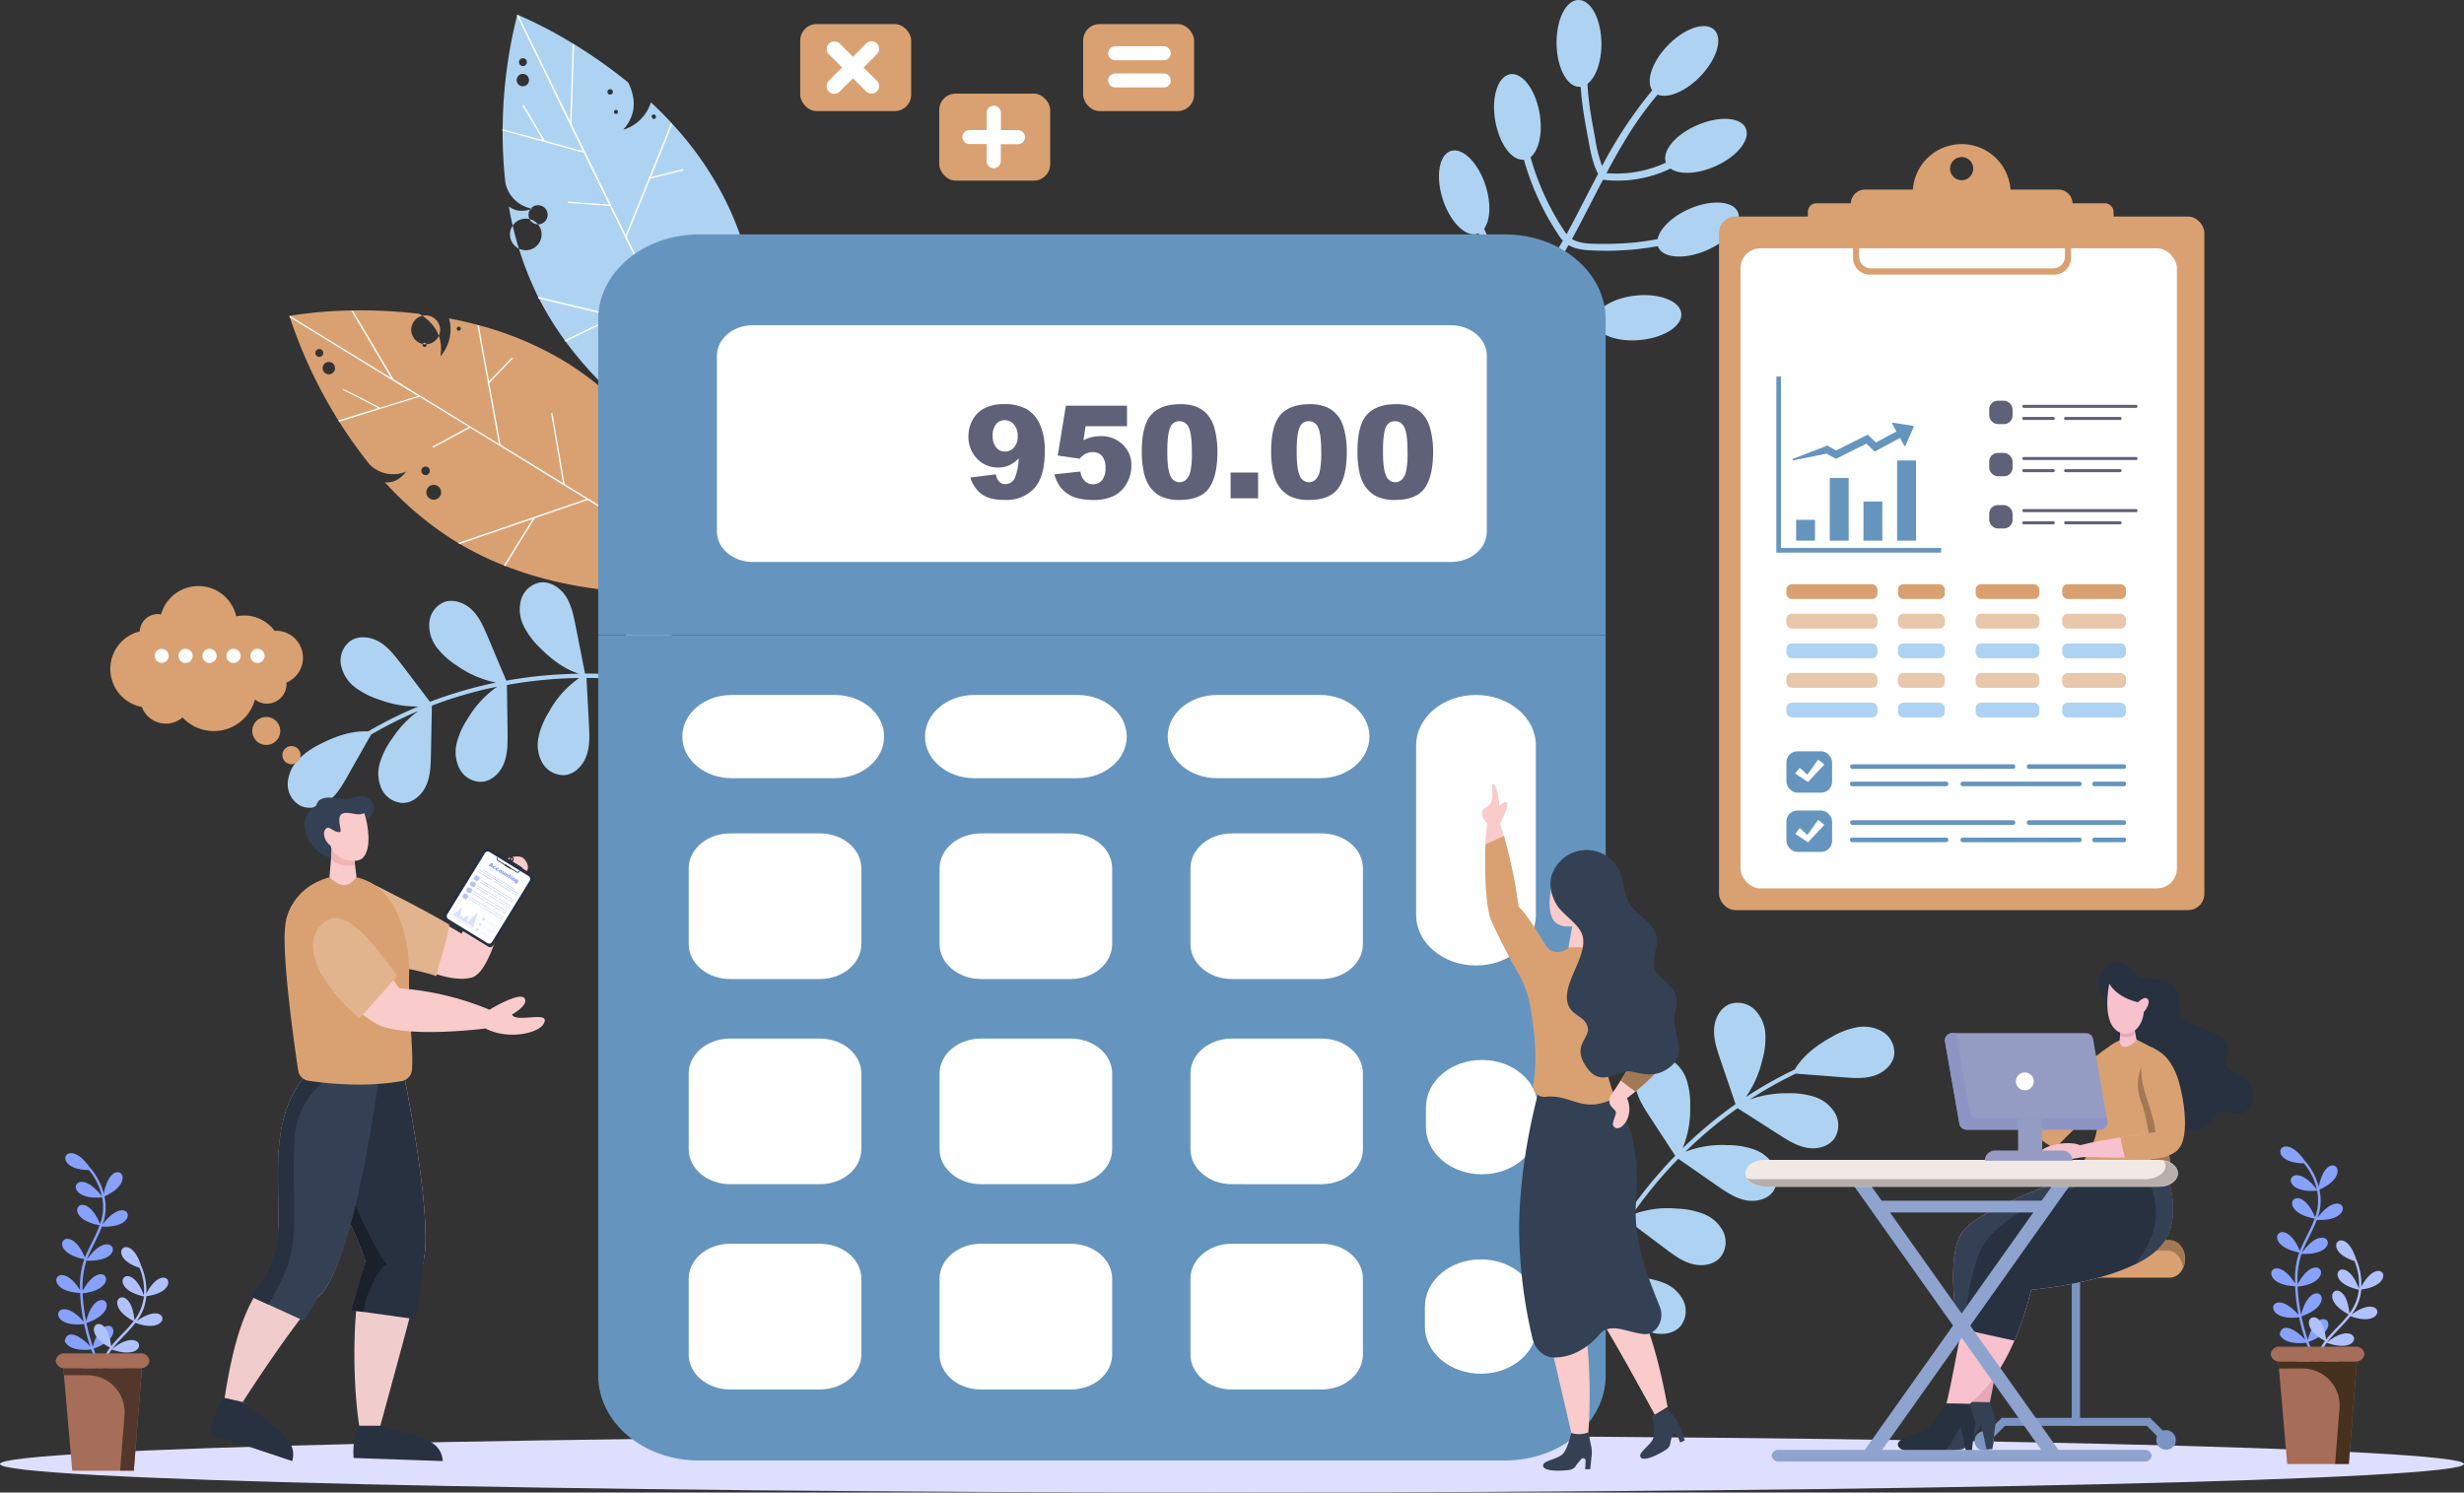 <svg xmlns="http://www.w3.org/2000/svg" width="704.81" height="426.98" viewBox="0 0 704.81 426.98">
  <rect x="0" y="0" width="704.81" height="426.98" fill="#333333" stroke="none"/>
  <g id="Capa_2" data-name="Capa 2" transform="translate(-79 -31.5)">
    <g id="Grupo_60307" data-name="Grupo 60307">
      <path id="Trazado_111397" data-name="Trazado 111397" d="M559.92,121.17c-.36-3.53-6.18-5.82-13-5.12-5.7.58-10.27,3.06-11.43,5.92l-.67-.11c-5.75-1-11.71-2.42-16.78-5.36h0c.45-.58.9-1.16,1.33-1.76a126.384,126.384,0,0,0,8.29-13.12c2.51,1.45,5.56,1.49,8.39,1.58a83.16,83.16,0,0,0,9.73-.28q3.75-.34,7.44-1a.743.743,0,0,0,.1.27c1.44,3.24,7.68,3.62,14,.85s10.2-7.65,8.77-10.89-7.68-3.62-13.95-.85c-4.92,2.18-8.39,5.64-9,8.6q-3.44.65-6.91,1a80.721,80.721,0,0,1-8.8.36c-2.88,0-6.21.11-8.78-1.37,3.07-5.62,5.92-11.37,8.89-17a1,1,0,0,0,.25.06,34.53,34.53,0,0,0,16.47-2.12c.88-.34,1.75-.72,2.61-1.1,2.48,1.79,7.59,1.63,12.72-.64,6.28-2.77,10.2-7.65,8.77-10.89s-7.68-3.61-14-.84-10,7.43-8.84,10.67a33.51,33.51,0,0,1-17,3c1.63-3.06,3.31-6.09,5.1-9.05a98.137,98.137,0,0,1,9.53-13.42c2.9,1.2,8-.86,12.15-5.16,4.78-4.92,6.59-10.9,4.05-13.37s-8.48-.49-13.25,4.43c-4.48,4.61-6.36,10.16-4.49,12.87A124.37,124.37,0,0,0,537.27,79a38.7,38.7,0,0,1-2-8c-.59-3.1-1.17-6.2-1.59-9.32-.28-2.06-.49-4.12-.6-6.19,2.39-1.81,4.06-6.35,4-11.66-.1-6.86-3-12.38-6.59-12.33s-6.34,5.65-6.24,12.51,3,12.38,6.59,12.33h.31q.2,3,.61,5.89c.43,3.13,1,6.24,1.59,9.34S534.48,78,536,81a1.1,1.1,0,0,0,.14.21q-1.4,2.66-2.77,5.31c-2.06,4-4.11,8-6.27,12a73.811,73.811,0,0,1-10.29-22.06c2.4-1.91,3.53-7,2.57-12.56-1.16-6.76-4.93-11.75-8.42-11.15S505.54,59.28,506.7,66s4.77,11.53,8.2,11.17a75.6,75.6,0,0,0,10.65,22.64,1,1,0,0,0,.54.4c-1.42,2.57-2.91,5.11-4.48,7.59q-2.6,4.09-5.56,7.89a1,1,0,0,0-.16-.21,61.492,61.492,0,0,1-10.31-14.28q-1.08-2.07-2.06-4.28c1.79-2.42,2.05-7.29.4-12.38-2.12-6.53-6.56-10.93-9.93-9.84s-4.39,7.3-2.28,13.83,6.56,10.93,9.93,9.84l.28-.11c.52,1.18,1.08,2.34,1.65,3.46A63.259,63.259,0,0,0,514.49,117a1.05,1.05,0,0,0,.37.25,109.507,109.507,0,0,1-9.53,10.35c-.64.61-1.3,1.22-2,1.82a1,1,0,0,0-.15-.2,56.719,56.719,0,0,1-6.28-7.9c1.43-2.57,1.52-7.08,0-11.76-2.12-6.53-6.57-10.93-9.94-9.84s-4.38,7.27-2.27,13.79,6.56,10.93,9.93,9.84a3.77,3.77,0,0,0,.92-.46,59.416,59.416,0,0,0,6.23,7.77.391.391,0,0,0,.1.08A228.862,228.862,0,0,1,482.6,145.9c-1,.75,0,2.49,1,1.74a230.405,230.405,0,0,0,20.14-15.92,56,56,0,0,0,7.64,4.2,2.118,2.118,0,0,0-.06.43c-.1,3.54,5.38,6.57,12.24,6.76s12.49-2.53,12.59-6.07-5.38-6.57-12.24-6.76c-5.29-.14-9.85,1.45-11.7,3.81a54.12,54.12,0,0,1-6.94-3.77A113.4,113.4,0,0,0,516.8,118a1,1,0,0,0,.27.22c5.44,3.16,11.91,4.72,18.08,5.68h.11c.61,3.37,6.31,5.53,13,4.85C555.05,128.11,560.28,124.69,559.92,121.17Z" fill="#aed3f2"/>
      <path id="Trazado_111398" data-name="Trazado 111398" d="M559.8,410.76a7,7,0,0,0,.67-7.27,10.66,10.66,0,0,0-5.59-5,22.841,22.841,0,0,0-7.51-1.52,28.9,28.9,0,0,0-12.55,1.59,120.881,120.881,0,0,1,8.93-16.43c.31-.47.62-.94.94-1.41l10.66,8c2.37,1.79,4.82,3.61,7.69,4.38s6.29.25,8.17-2.05a7,7,0,0,0,.68-7.27,10.66,10.66,0,0,0-5.59-5,22.831,22.831,0,0,0-7.51-1.51A28.38,28.38,0,0,0,545.87,379a124.157,124.157,0,0,1,13.2-16l11.11,7.72c2.44,1.69,5,3.42,7.85,4.08s6.3,0,8.1-2.36a7,7,0,0,0,.39-7.29,10.64,10.64,0,0,0-5.78-4.82,22.74,22.74,0,0,0-7.56-1.23,29.35,29.35,0,0,0-12.11,1.9,120.833,120.833,0,0,1,11.36-9.84c1.18-.9,2.38-1.77,3.6-2.63L587.72,356c2.49,1.61,5.06,3.25,8,3.82s6.29-.2,8-2.63a7,7,0,0,0,.15-7.3,10.61,10.61,0,0,0-5.93-4.63,22.9,22.9,0,0,0-7.6-1,31,31,0,0,0-10.83,1.79,116.287,116.287,0,0,1,13.15-7.41l13.53,1.05c3,.23,6,.45,8.84-.44s5.45-3.17,5.81-6.12a7,7,0,0,0-3.34-6.48,10.6,10.6,0,0,0-7.43-1.25,22.83,22.83,0,0,0-7.16,2.76c-4.14,2.28-8.1,5.24-10.53,9.28h0a118.61,118.61,0,0,0-14,7.92,30.339,30.339,0,0,0,4.68-10.5,22.9,22.9,0,0,0,.91-7.61,10.67,10.67,0,0,0-3.05-6.89,7,7,0,0,0-7.11-1.63c-2.77,1.08-4.34,4.17-4.5,7.13s.8,5.87,1.76,8.68q2.19,6.42,4.37,12.83A122.844,122.844,0,0,0,560.3,360a29.44,29.44,0,0,0,2.17-11.89,22.881,22.881,0,0,0-1-7.6,10.62,10.62,0,0,0-4.66-5.91,7,7,0,0,0-7.3.19c-2.42,1.73-3.17,5.11-2.59,8s2.24,5.48,3.86,8l7.42,11.35c-.15.14-.3.29-.44.44a126.236,126.236,0,0,0-12.85,15.68c1.3-4.31,1-9,.08-13.47a22.641,22.641,0,0,0-2.53-7.23,10.62,10.62,0,0,0-5.76-4.84,7,7,0,0,0-7.11,1.66c-2,2.18-2.07,5.64-.91,8.38s3.3,4.9,5.39,7l9.87,9.91-.15.24h-.14l.09.06a123.487,123.487,0,0,0-9.62,17.22A30.122,30.122,0,0,0,530,385.72a23.241,23.241,0,0,0-4.77-6.18,10.88,10.88,0,0,0-7.13-2.83,7.13,7.13,0,0,0-6.34,3.88c-1.25,2.76-.18,6.12,1.82,8.39s4.76,3.69,7.47,5l11.5,5.8.32.24a117.313,117.313,0,0,0-6.66,20.68c-.16.75,1,1.15,1.14.39a117.3,117.3,0,0,1,6.51-20.32l10.11,7.61c2.37,1.78,4.82,3.61,7.69,4.38S557.91,413.06,559.8,410.76Z" fill="#aed3f2"/>
      <path id="Trazado_111399" data-name="Trazado 111399" d="M263.26,254.78a7,7,0,0,1-6.4-3.51,10.62,10.62,0,0,1-1.06-7.45,22.73,22.73,0,0,1,2.95-7.07,28.65,28.65,0,0,1,8.33-9.52,120.891,120.891,0,0,0-18.61-1.78h-1.71q.36,6.67.7,13.33c.15,3,.3,6-.67,8.82s-3.31,5.36-6.27,5.64a7,7,0,0,1-6.4-3.51,10.62,10.62,0,0,1-1.06-7.45A23.1,23.1,0,0,1,236,235.2a28.54,28.54,0,0,1,8.67-9.74,124.639,124.639,0,0,0-20.67,2q.1,6.76.19,13.53c0,3,.07,6-1,8.79s-3.51,5.22-6.48,5.39a7,7,0,0,1-6.26-3.75,10.58,10.58,0,0,1-.77-7.49,22.76,22.76,0,0,1,3.21-7,29.17,29.17,0,0,1,8.35-9,121.378,121.378,0,0,0-14.51,3.92c-1.41.47-2.8,1-4.19,1.51l-.27,13.92c-.06,3-.13,6-1.29,8.75s-3.69,5.11-6.66,5.18a7,7,0,0,1-6.13-3.95,10.62,10.62,0,0,1-.53-7.51,23,23,0,0,1,3.44-6.85,30.82,30.82,0,0,1,7.54-8,117.231,117.231,0,0,0-13.5,6.75l-6.69,11.81c-1.47,2.59-3,5.24-5.31,7.09s-5.67,2.74-8.32,1.39a7,7,0,0,1-3.51-6.39,10.63,10.63,0,0,1,3.12-6.86,22.88,22.88,0,0,1,6.29-4.39c4.21-2.16,8.88-3.79,13.58-3.55h0a117.348,117.348,0,0,1,14.38-7.15,30.3,30.3,0,0,1-11.33-2,23,23,0,0,1-6.82-3.51,10.62,10.62,0,0,1-4-6.37,7,7,0,0,1,2.63-6.81c2.44-1.7,5.88-1.27,8.42.25s4.41,4,6.21,6.31l8.2,10.8a122.418,122.418,0,0,1,18.87-5.5A29.43,29.43,0,0,1,209.81,222a22.82,22.82,0,0,1-5.73-5.08,10.62,10.62,0,0,1-2.29-7.17,7,7,0,0,1,4.23-6c2.79-1,6,.23,8.1,2.34s3.29,4.92,4.44,7.65l5.26,12.49.61-.11a125.527,125.527,0,0,1,20.19-1.88c-4.3-1.34-8-4.24-11.22-7.47a22.85,22.85,0,0,1-4.58-6.14,10.63,10.63,0,0,1-.79-7.48,7,7,0,0,1,5.36-5c2.93-.45,5.83,1.44,7.45,3.93s2.22,5.48,2.8,8.39l2.7,13.72h.28l.08-.11v.11a123.4,123.4,0,0,1,19.66,1.64,30.23,30.23,0,0,1-7.18-9.84,23,23,0,0,1-2.45-7.41,10.85,10.85,0,0,1,1.63-7.49,7.16,7.16,0,0,1,6.77-3.09c3,.51,5.17,3.27,5.94,6.2s.39,6,0,9l-1.62,12.79v.39a117.422,117.422,0,0,1,20.86,6.05c.72.28.41,1.44-.31,1.16a118.079,118.079,0,0,0-20.49-6l.66,12.64c.15,3,.3,6-.67,8.83S266.22,254.5,263.26,254.78Z" fill="#aed3f2"/>
      <path id="Trazado_111400" data-name="Trazado 111400" d="M783.81,450.32c0,4.5-157.77,8.16-352.39,8.16S79,454.82,79,450.32s157.77-8.16,352.39-8.16S783.81,445.81,783.81,450.32Z" fill="#dedfff"/>
      <g id="Grupo_60252" data-name="Grupo 60252">
        <path id="Trazado_111401" data-name="Trazado 111401" d="M240.84,135.07A94.66,94.66,0,0,0,216,124.55l-.42-.12c-2.74-.73-5.46-1.34-8.13-1.83a11.75,11.75,0,0,1-2.48,10.85c.82-5.13-1.17-9.09-5.73-12a1.66,1.66,0,0,0-.66-.22,141.9,141.9,0,0,0-18.58-.92,3.567,3.567,0,0,1-.46,0,127.6,127.6,0,0,0-17.48,1.5h-.29a2.349,2.349,0,0,0,.08.29,137.421,137.421,0,0,0,13.89,29.6c.08.11.15.24.23.35a129.455,129.455,0,0,0,8.73,12.28,9.43,9.43,0,0,0,10.48,2.07c-1.56,2-3.44,3.31-6.07,3.08a95.1,95.1,0,0,0,20.2,16.91,7.508,7.508,0,0,0,.68.39l.45.27a87.131,87.131,0,0,0,12.67,6.19l.38.15c29.92,11.74,61.29,6.81,64.62,6.23l.3-.06a.848.848,0,0,0-.08-.29A132.361,132.361,0,0,0,278,176c-.06-.13-.12-.23-.19-.36a130.915,130.915,0,0,0-7.33-11.72l-.42-.61a113.46,113.46,0,0,0-13.26-15.65c-1.4,2.14-2.61,3.88-2.61,3.88l-2.34-8.39A88.907,88.907,0,0,0,240.84,135.07Zm-71.58-2.25a1.124,1.124,0,1,1,1.42.72,1.15,1.15,0,0,1-1.42-.72Zm2.3,3.06a1.77,1.77,0,1,1,.068,1.97A1.76,1.76,0,0,1,171.56,135.88Zm28.14,29.68a1.214,1.214,0,1,1,.4,1.67,1.214,1.214,0,0,1-.4-1.67Zm1.55,5.67a2.12,2.12,0,1,1,.7,2.9,2.12,2.12,0,0,1-.7-2.9Zm8.49-46a.55.55,0,0,1,.79-.19.583.583,0,1,1-.6,1,.56.56,0,0,1-.19-.78Zm-13.11.61a4.13,4.13,0,1,1,0,.03Zm3.3,4a.58.58,0,0,1,.79-.19.587.587,0,1,1-.79.25Z" fill="#d9a171"/>
        <path id="Trazado_111402" data-name="Trazado 111402" d="M218.88,140.59l6.55-6.82.27.28-6.74,7,3.21,17.67,17.89,11-3.41-20,.37-.07L240.51,170l31,19-1.44-25.78.42.61.92,16.36,6.41-4.64c.07.13.13.23.19.36l-6.58,4.77.48,8.57,16.57,10.17-.21.35L264.2,185l-11.8,3.33-.11-.39,11.46-3.22L247.1,174.54,232,179.73c-2,3.18-6.09,9.82-8.49,13.74l-.38-.15c2.55-4.15,6.93-11.24,8.27-13.37l-20.94,7.18-.45-.27,36.69-12.6-33.21-20.39-10.61,5.72-.17-.34,10.4-5.61L199,145l-23,7.14c-.08-.11-.15-.24-.23-.35l11.46-3.55c-4-2.07-9.71-5-10.08-5.12v-.18h-.18l.11-.14c.12,0,.24-.09,10.67,5.34l10.81-3.35-36.71-22.54a2.349,2.349,0,0,1-.08-.29h.29l28.81,17.68-11.33-19.18a3.569,3.569,0,0,0,.46,0L191.57,140l30.15,18.51-6.17-34,.42.12Z" fill="#fff"/>
      </g>
      <g id="Grupo_60253" data-name="Grupo 60253">
        <path id="Trazado_111403" data-name="Trazado 111403" d="M286.72,89.23A94.639,94.639,0,0,0,271.36,67c-.11-.11-.19-.21-.3-.33-1.91-2.08-3.88-4.05-5.88-5.9a11.78,11.78,0,0,1-7.91,7.84c3.44-3.89,3.88-8.3,1.58-13.19a1.74,1.74,0,0,0-.43-.54,143.439,143.439,0,0,0-15.21-10.73c-.14-.07-.26-.15-.39-.23a124.614,124.614,0,0,0-15.56-8.1l-.28-.11-.08.29a136.68,136.68,0,0,0-4.12,32.43c0,.13,0,.28,0,.41a129.33,129.33,0,0,0,.79,15,9.45,9.45,0,0,0,7.74,7.37c-2.4.86-4.68.94-6.77-.66a95.181,95.181,0,0,0,8,25.1,7.486,7.486,0,0,0,.36.69l.23.48a89.35,89.35,0,0,0,7.39,12l.24.33c19,25.94,48.12,38.58,51.24,39.88l.28.11.08-.29a132.31,132.31,0,0,0,3.86-25.26c0-.14,0-.26,0-.4a129.04,129.04,0,0,0,.09-13.83v-.74a112.229,112.229,0,0,0-2.81-20.32c-2.33,1.06-4.28,1.88-4.28,1.88l2.52-8.34a89.93,89.93,0,0,0-5.02-12.61ZM227.48,49a1.13,1.13,0,1,1,.81,1.37,1.15,1.15,0,0,1-.81-1.37Zm.31,3.82a1.75,1.75,0,0,1,2.35.81,1.77,1.77,0,1,1-2.35-.81Zm7.86,40.13a2.735,2.735,0,1,1,0-.01Zm-1.73,5.62a4.519,4.519,0,1,1,0-.01ZM265.71,64.3a.57.57,0,0,1,.78.26.58.58,0,1,1-1,.51.56.56,0,0,1,.22-.78Zm-11.4-6.51a.787.787,0,1,1,0-.01Zm.63,5.18a.59.59,0,0,1,.78.26.62.62,0,0,1-.26.8.61.61,0,0,1-.8-.28.58.58,0,0,1,.28-.75Z" fill="#aed3f2"/>
        <path id="Trazado_111404" data-name="Trazado 111404" d="M265.22,82.14l9.18-2.26.08.38L265,82.6l-6.76,16.64,9.22,18.85,7.86-18.74.34.14-8,19.08,16,32.68,12.59-22.54v.74l-8,14.31,7.89-.48v.4l-8.11.5-4.19,7.5,8.54,17.46-.36.18L279.6,143.94l-11.74-3.5.11-.4,11.4,3.43-8.58-17.55-15.58-3.73c-3.37,1.62-10.4,5-14.53,7.05l-.24-.33c4.38-2.14,11.88-5.78,14.14-6.86l-21.53-5.15-.23-.48,37.74,9-17.13-35-12-.86v-.38l11.78.83-7.26-14.84-23.27-6.32v-.41l11.57,3.14c-2.27-3.89-5.51-9.43-5.77-9.73l.14-.12h0l-.12-.14.16-.05c.13,0,.25,0,6.15,10.21l10.92,3L226.9,36l.08-.29.28.11,14.85,30.36L242.82,44c.13.08.25.16.39.23L242.49,67,258,98.76,271,66.7c.11.12.19.22.3.33Z" fill="#fff"/>
      </g>
      <g id="Grupo_60271" data-name="Grupo 60271">
        <g id="Grupo_60254" data-name="Grupo 60254">
          <path id="Trazado_111405" data-name="Trazado 111405" d="M667.83,85.74H654.09a14,14,0,0,0-27.93,0H612.42a4.05,4.05,0,0,0-4,4.05v11.48a1.84,1.84,0,0,0,1.84,1.84H670a1.84,1.84,0,0,0,1.84-1.84V89.79a4.05,4.05,0,0,0-4.01-4.05Zm-27.7-2.69a3.31,3.31,0,1,1,3.3-3.31,3.31,3.31,0,0,1-3.3,3.31Z" fill="#d9a171"/>
          <rect id="Rectángulo_8465" data-name="Rectángulo 8465" width="87.44" height="6.55" rx="2.39" transform="translate(596.14 89.65)" fill="#d9a171"/>
          <rect id="Rectángulo_8466" data-name="Rectángulo 8466" width="138.83" height="198.42" rx="4.65" transform="translate(570.71 93.44)" fill="#d9a171"/>
          <rect id="Rectángulo_8467" data-name="Rectángulo 8467" width="124.83" height="183.11" rx="5.69" transform="translate(576.86 102.53)" fill="#fff"/>
          <path id="Trazado_111406" data-name="Trazado 111406" d="M669.66,94.89v10a3.39,3.39,0,0,1-3.39,3.39H614.19a3.4,3.4,0,0,1-3.4-3.39v-10h-1.74v10.37a4.81,4.81,0,0,0,4.81,4.81h52.73a4.81,4.81,0,0,0,4.81-4.81V94.89Z" fill="#d9a171"/>
        </g>
        <g id="Grupo_60256" data-name="Grupo 60256">
          <g id="Grupo_60255" data-name="Grupo 60255">
            <rect id="Rectángulo_8468" data-name="Rectángulo 8468" width="5.4" height="5.95" transform="translate(592.77 180.21)" fill="#6595bf"/>
            <rect id="Rectángulo_8469" data-name="Rectángulo 8469" width="5.4" height="17.92" transform="translate(602.4 168.25)" fill="#6595bf"/>
            <rect id="Rectángulo_8470" data-name="Rectángulo 8470" width="5.4" height="11.2" transform="translate(612.03 174.97)" fill="#6595bf"/>
            <rect id="Rectángulo_8471" data-name="Rectángulo 8471" width="5.4" height="22.94" transform="translate(621.66 163.23)" fill="#6595bf"/>
          </g>
          <path id="Trazado_111407" data-name="Trazado 111407" d="M588.43,188.26V139.22h-1.32v50.37h47.14v-1.33Z" fill="#6595bf"/>
          <path id="Trazado_111408" data-name="Trazado 111408" d="M626.18,153.31l-2.88-.45-2.88-.45c-.17,0-.25.17-.15.35l1.19,2.17-5.86,3.15-1.81-1.71-.55-.51-.67.33-8.36,4.17-2.08-1.14-.43-.24-.39.15-9.41,3.61a.239.239,0,0,0,.13.46l1.92-.39,7.49-1.54,2.23,1.22.5.27.5-.25,8.19-4.08,1.83,1.72.57.53.68-.37,6.54-3.52.41.74.79,1.44c.09.16.26.2.35.11v-.05l1.17-2.66,1.11-2.52.07-.14a.32.32,0,0,0-.2-.4Z" fill="#6595bf"/>
        </g>
        <g id="Grupo_60258" data-name="Grupo 60258">
          <rect id="Rectángulo_8472" data-name="Rectángulo 8472" width="6.68" height="6.68" rx="2.44" transform="translate(648 146.14)" fill="#5e6178"/>
          <g id="Grupo_60257" data-name="Grupo 60257">
            <path id="Trazado_111409" data-name="Trazado 111409" d="M690,148.17H657.9a.43.43,0,0,1-.43-.43h0a.43.43,0,0,1,.43-.43H690a.43.43,0,0,1,.43.43h0A.43.43,0,0,1,690,148.17Z" fill="#5e6178"/>
            <path id="Trazado_111410" data-name="Trazado 111410" d="M666.33,151.64h-8.46a.43.43,0,0,1-.43-.43h0a.43.43,0,0,1,.43-.43h8.46a.43.43,0,0,1,.43.43h0a.43.43,0,0,1-.43.43Z" fill="#5e6178"/>
            <path id="Trazado_111411" data-name="Trazado 111411" d="M685.44,151.64H669.85a.43.43,0,0,1-.43-.43h0a.43.43,0,0,1,.43-.43h15.59a.43.43,0,0,1,.43.43h0a.43.43,0,0,1-.43.43Z" fill="#5e6178"/>
          </g>
        </g>
        <g id="Grupo_60260" data-name="Grupo 60260">
          <rect id="Rectángulo_8473" data-name="Rectángulo 8473" width="6.68" height="6.68" rx="2.44" transform="translate(648 161.07)" fill="#5e6178"/>
          <g id="Grupo_60259" data-name="Grupo 60259">
            <path id="Trazado_111412" data-name="Trazado 111412" d="M690,163.1H657.9a.43.43,0,0,1-.43-.43h0a.43.43,0,0,1,.43-.43H690a.43.43,0,0,1,.43.43h0A.43.43,0,0,1,690,163.1Z" fill="#5e6178"/>
            <path id="Trazado_111413" data-name="Trazado 111413" d="M666.33,166.57h-8.46a.43.43,0,0,1-.43-.43h0a.43.43,0,0,1,.43-.43h8.46a.43.43,0,0,1,.43.43h0a.43.43,0,0,1-.43.43Z" fill="#5e6178"/>
            <path id="Trazado_111414" data-name="Trazado 111414" d="M685.44,166.57H669.85a.43.43,0,0,1-.43-.43h0a.43.43,0,0,1,.43-.43h15.59a.43.43,0,0,1,.43.43h0a.43.43,0,0,1-.43.43Z" fill="#5e6178"/>
          </g>
        </g>
        <g id="Grupo_60262" data-name="Grupo 60262">
          <rect id="Rectángulo_8474" data-name="Rectángulo 8474" width="6.68" height="6.68" rx="2.44" transform="translate(648 176)" fill="#5e6178"/>
          <g id="Grupo_60261" data-name="Grupo 60261">
            <path id="Trazado_111415" data-name="Trazado 111415" d="M690,178H657.9a.43.43,0,0,1-.43-.43h0a.43.43,0,0,1,.43-.43H690a.43.43,0,0,1,.43.43h0A.43.43,0,0,1,690,178Z" fill="#5e6178"/>
            <path id="Trazado_111416" data-name="Trazado 111416" d="M666.33,181.5h-8.46a.43.43,0,0,1-.43-.43h0a.43.43,0,0,1,.43-.43h8.46a.43.43,0,0,1,.43.43h0A.43.43,0,0,1,666.33,181.5Z" fill="#5e6178"/>
            <path id="Trazado_111417" data-name="Trazado 111417" d="M685.44,181.5H669.85a.43.43,0,0,1-.43-.43h0a.43.43,0,0,1,.43-.43h15.59a.43.43,0,0,1,.43.43h0A.43.43,0,0,1,685.44,181.5Z" fill="#5e6178"/>
          </g>
        </g>
        <g id="Grupo_60263" data-name="Grupo 60263">
          <rect id="Rectángulo_8475" data-name="Rectángulo 8475" width="26.05" height="4.24" rx="1.55" transform="translate(589.99 198.62)" fill="#d9a171"/>
          <rect id="Rectángulo_8476" data-name="Rectángulo 8476" width="18.25" height="4.24" rx="1.55" transform="translate(644.11 198.62)" fill="#d9a171"/>
          <rect id="Rectángulo_8477" data-name="Rectángulo 8477" width="18.25" height="4.24" rx="1.55" transform="translate(668.89 198.62)" fill="#d9a171"/>
          <rect id="Rectángulo_8478" data-name="Rectángulo 8478" width="13.42" height="4.24" rx="1.55" transform="translate(621.88 198.62)" fill="#d9a171"/>
        </g>
        <g id="Grupo_60264" data-name="Grupo 60264">
          <rect id="Rectángulo_8479" data-name="Rectángulo 8479" width="26.05" height="4.24" rx="1.55" transform="translate(589.99 207.09)" fill="#e8c7aa"/>
          <rect id="Rectángulo_8480" data-name="Rectángulo 8480" width="18.25" height="4.24" rx="1.55" transform="translate(644.11 207.09)" fill="#e8c7aa"/>
          <rect id="Rectángulo_8481" data-name="Rectángulo 8481" width="18.25" height="4.24" rx="1.55" transform="translate(668.89 207.09)" fill="#e8c7aa"/>
          <rect id="Rectángulo_8482" data-name="Rectángulo 8482" width="13.42" height="4.24" rx="1.55" transform="translate(621.88 207.09)" fill="#e8c7aa"/>
        </g>
        <g id="Grupo_60265" data-name="Grupo 60265">
          <rect id="Rectángulo_8483" data-name="Rectángulo 8483" width="26.05" height="4.24" rx="1.55" transform="translate(589.99 215.57)" fill="#aed3f2"/>
          <rect id="Rectángulo_8484" data-name="Rectángulo 8484" width="18.25" height="4.24" rx="1.55" transform="translate(644.11 215.57)" fill="#aed3f2"/>
          <rect id="Rectángulo_8485" data-name="Rectángulo 8485" width="18.25" height="4.24" rx="1.55" transform="translate(668.89 215.57)" fill="#aed3f2"/>
          <rect id="Rectángulo_8486" data-name="Rectángulo 8486" width="13.42" height="4.24" rx="1.55" transform="translate(621.88 215.57)" fill="#aed3f2"/>
        </g>
        <g id="Grupo_60266" data-name="Grupo 60266">
          <rect id="Rectángulo_8487" data-name="Rectángulo 8487" width="26.05" height="4.24" rx="1.55" transform="translate(589.99 224.04)" fill="#e8c7aa"/>
          <rect id="Rectángulo_8488" data-name="Rectángulo 8488" width="18.25" height="4.24" rx="1.55" transform="translate(644.11 224.04)" fill="#e8c7aa"/>
          <rect id="Rectángulo_8489" data-name="Rectángulo 8489" width="18.25" height="4.24" rx="1.55" transform="translate(668.89 224.04)" fill="#e8c7aa"/>
          <rect id="Rectángulo_8490" data-name="Rectángulo 8490" width="13.42" height="4.24" rx="1.55" transform="translate(621.88 224.04)" fill="#e8c7aa"/>
        </g>
        <g id="Grupo_60267" data-name="Grupo 60267">
          <rect id="Rectángulo_8491" data-name="Rectángulo 8491" width="26.05" height="4.24" rx="1.55" transform="translate(589.99 232.52)" fill="#aed3f2"/>
          <rect id="Rectángulo_8492" data-name="Rectángulo 8492" width="18.25" height="4.24" rx="1.55" transform="translate(644.11 232.52)" fill="#aed3f2"/>
          <rect id="Rectángulo_8493" data-name="Rectángulo 8493" width="18.25" height="4.24" rx="1.55" transform="translate(668.89 232.52)" fill="#aed3f2"/>
          <rect id="Rectángulo_8494" data-name="Rectángulo 8494" width="13.42" height="4.24" rx="1.55" transform="translate(621.88 232.52)" fill="#aed3f2"/>
        </g>
        <g id="Grupo_60270" data-name="Grupo 60270">
          <rect id="Rectángulo_8495" data-name="Rectángulo 8495" width="13.07" height="11.83" rx="3.14" transform="translate(589.99 246.43)" fill="#6595bf"/>
          <rect id="Rectángulo_8496" data-name="Rectángulo 8496" width="13.07" height="11.83" rx="3.14" transform="translate(589.99 263.38)" fill="#6595bf"/>
          <g id="Grupo_60268" data-name="Grupo 60268">
            <path id="Trazado_111418" data-name="Trazado 111418" d="M654.89,251.46h-46.1a.61.61,0,0,1-.56-.66h0a.62.62,0,0,1,.56-.66h46.1a.62.62,0,0,1,.56.66h0a.61.61,0,0,1-.56.66Z" fill="#6595bf"/>
            <path id="Trazado_111419" data-name="Trazado 111419" d="M635.74,256.42h-27a.62.62,0,0,1-.56-.66h0a.62.62,0,0,1,.56-.66h27a.62.62,0,0,1,.56.66h0a.62.62,0,0,1-.56.66Z" fill="#6595bf"/>
            <path id="Trazado_111420" data-name="Trazado 111420" d="M673.86,256.42H640.39a.63.63,0,0,1-.57-.66h0a.63.63,0,0,1,.57-.66h33.47a.63.63,0,0,1,.57.66h0A.63.63,0,0,1,673.86,256.42Z" fill="#6595bf"/>
            <path id="Trazado_111421" data-name="Trazado 111421" d="M686.58,256.42h-8.52a.62.62,0,0,1-.57-.66h0a.62.62,0,0,1,.57-.66h8.52a.63.63,0,0,1,.57.66h0A.63.63,0,0,1,686.58,256.42Z" fill="#6595bf"/>
            <path id="Trazado_111422" data-name="Trazado 111422" d="M686.58,251.46H659.34a.61.61,0,0,1-.57-.66h0a.62.62,0,0,1,.57-.66h27.24a.63.63,0,0,1,.57.66h0a.62.62,0,0,1-.57.66Z" fill="#6595bf"/>
          </g>
          <g id="Grupo_60269" data-name="Grupo 60269">
            <path id="Trazado_111423" data-name="Trazado 111423" d="M654.89,267.47h-46.1a.61.61,0,0,1-.56-.66h0a.62.62,0,0,1,.56-.66h46.1a.62.62,0,0,1,.56.66h0a.61.61,0,0,1-.56.66Z" fill="#6595bf"/>
            <path id="Trazado_111424" data-name="Trazado 111424" d="M635.74,272.43h-27a.62.62,0,0,1-.56-.66h0a.61.61,0,0,1,.56-.66h27a.61.61,0,0,1,.56.66h0A.62.62,0,0,1,635.74,272.43Z" fill="#6595bf"/>
            <path id="Trazado_111425" data-name="Trazado 111425" d="M673.86,272.43H640.39a.63.63,0,0,1-.57-.66h0a.62.62,0,0,1,.57-.66h33.47a.62.62,0,0,1,.57.66h0A.63.63,0,0,1,673.86,272.43Z" fill="#6595bf"/>
            <path id="Trazado_111426" data-name="Trazado 111426" d="M686.58,272.43h-8.52a.62.62,0,0,1-.57-.66h0a.61.61,0,0,1,.57-.66h8.52a.62.62,0,0,1,.57.66h0A.63.63,0,0,1,686.58,272.43Z" fill="#6595bf"/>
            <path id="Trazado_111427" data-name="Trazado 111427" d="M686.58,267.47H659.34a.61.61,0,0,1-.57-.66h0a.62.62,0,0,1,.57-.66h27.24a.63.63,0,0,1,.57.66h0a.62.62,0,0,1-.57.66Z" fill="#6595bf"/>
          </g>
        </g>
        <path id="Trazado_111428" data-name="Trazado 111428" d="M599.07,248.81q-1.55,2.17-3.1,4.33l-2.16-2-1.3,1.65,3.66,2.42,4.68-5Z" fill="#fff"/>
        <path id="Trazado_111429" data-name="Trazado 111429" d="M599.07,266.05c-1,1.44-2.06,2.89-3.1,4.33l-2.16-2c-.43.55-.86,1.11-1.3,1.66l3.66,2.42,4.68-5Z" fill="#fff"/>
      </g>
      <g id="Grupo_60273" data-name="Grupo 60273">
        <rect id="Rectángulo_8497" data-name="Rectángulo 8497" width="31.73" height="24.89" rx="4.69" transform="translate(307.9 38.39)" fill="#d9a171"/>
        <rect id="Rectángulo_8498" data-name="Rectángulo 8498" width="31.73" height="24.89" rx="4.69" transform="translate(347.67 58.28)" fill="#d9a171"/>
        <rect id="Rectángulo_8499" data-name="Rectángulo 8499" width="31.73" height="24.89" rx="4.69" transform="translate(388.83 38.39)" fill="#d9a171"/>
        <path id="Trazado_111430" data-name="Trazado 111430" d="M326,50.83l3.74-3.74A2.17,2.17,0,1,0,326.7,44L323,47.76,319.22,44a2.171,2.171,0,1,0-3.07,3.07l3.74,3.74-3.74,3.73a2.18,2.18,0,1,0,3.08,3.08L323,53.91l3.74,3.73a2.174,2.174,0,1,0,3.07-3.08Z" fill="#fff"/>
        <path id="Trazado_111431" data-name="Trazado 111431" d="M365.3,68.7V63.76a2.03,2.03,0,0,0-4.06,0V68.7H356.3a2,2,0,0,0,0,4h4.94v4.93a2.015,2.015,0,0,0,4.03-.03V72.75h4.93a2,2,0,0,0,0-4Z" fill="#fff"/>
        <g id="Grupo_60272" data-name="Grupo 60272">
          <path id="Trazado_111432" data-name="Trazado 111432" d="M396,46.74h0a2,2,0,0,1,2-2h13.88a2,2,0,0,1,2,2h0a2,2,0,0,1-2,2H398A2,2,0,0,1,396,46.74Z" fill="#fff"/>
          <path id="Trazado_111433" data-name="Trazado 111433" d="M396,54.52h0a2,2,0,0,1,2-2h13.88a2,2,0,0,1,2,2h0a2,2,0,0,1-2,2H398A2,2,0,0,1,396,54.52Z" fill="#fff"/>
        </g>
      </g>
      <g id="Grupo_60275" data-name="Grupo 60275">
        <path id="Trazado_111434" data-name="Trazado 111434" d="M538.29,122.87v90.3H250.11v-90.3c0-13.42,12.9-24.31,28.82-24.31H509.46C525.38,98.56,538.29,109.45,538.29,122.87Z" fill="#6595bf"/>
        <path id="Trazado_111435" data-name="Trazado 111435" d="M538.29,213.17V425c0,13.43-12.91,24.32-28.83,24.32H278.93c-15.92,0-28.82-10.89-28.82-24.32V213.17Z" fill="#6595bf"/>
        <path id="Trazado_111436" data-name="Trazado 111436" d="M494,192.27H294.36c-5.68,0-10.29-3.89-10.29-8.68V133.23c0-4.8,4.61-8.69,10.29-8.69H494c5.68,0,10.29,3.89,10.29,8.69v50.36C504.32,188.38,499.71,192.27,494,192.27Z" fill="#fff"/>
        <path id="Trazado_111437" data-name="Trazado 111437" d="M317.78,254.12h-29.5c-7.79,0-14.11-5.33-14.11-11.91h0c0-6.57,6.32-11.9,14.11-11.9h29.5c7.79,0,14.11,5.33,14.11,11.9h0C331.89,248.79,325.57,254.12,317.78,254.12Z" fill="#fff"/>
        <path id="Trazado_111438" data-name="Trazado 111438" d="M387.2,254.12H357.7c-7.79,0-14.11-5.33-14.11-11.91h0c0-6.57,6.32-11.9,14.11-11.9h29.5c7.79,0,14.1,5.33,14.1,11.9h0C401.3,248.79,395,254.12,387.2,254.12Z" fill="#fff"/>
        <path id="Trazado_111439" data-name="Trazado 111439" d="M456.61,254.12H427.12c-7.8,0-14.11-5.33-14.11-11.91h0c0-6.57,6.31-11.9,14.11-11.9h29.49c7.8,0,14.11,5.33,14.11,11.9h0C470.72,248.79,464.41,254.12,456.61,254.12Z" fill="#fff"/>
        <path id="Trazado_111440" data-name="Trazado 111440" d="M501.2,307.7h0c-9.45,0-17.12-6.47-17.12-14.44V244.75c0-8,7.67-14.44,17.12-14.44h0c9.46,0,17.12,6.47,17.12,14.44v48.51C518.32,301.23,510.66,307.7,501.2,307.7Z" fill="#fff"/>
        <path id="Trazado_111441" data-name="Trazado 111441" d="M313.53,269.92H287.85c-6.54,0-11.85,4.47-11.85,10v21.66c0,5.52,5.31,10,11.85,10h25.68c6.54,0,11.85-4.48,11.85-10V279.91C325.38,274.39,320.07,269.92,313.53,269.92Z" fill="#fff"/>
        <path id="Trazado_111442" data-name="Trazado 111442" d="M385.28,269.92H359.61c-6.54,0-11.85,4.47-11.85,10v21.66c0,5.52,5.31,10,11.85,10h25.67c6.55,0,11.85-4.48,11.85-10V279.91C397.13,274.39,391.83,269.92,385.28,269.92Z" fill="#fff"/>
        <path id="Trazado_111443" data-name="Trazado 111443" d="M457,269.92H431.37c-6.55,0-11.85,4.47-11.85,10v21.66c0,5.52,5.3,10,11.85,10H457c6.55,0,11.85-4.48,11.85-10V279.91C468.89,274.39,463.59,269.92,457,269.92Z" fill="#fff"/>
        <path id="Trazado_111444" data-name="Trazado 111444" d="M313.53,328.61H287.85c-6.54,0-11.85,4.48-11.85,10v21.66c0,5.52,5.31,10,11.85,10h25.68c6.54,0,11.85-4.48,11.85-10V338.61C325.38,333.09,320.07,328.61,313.53,328.61Z" fill="#fff"/>
        <path id="Trazado_111445" data-name="Trazado 111445" d="M385.28,328.61H359.61c-6.54,0-11.85,4.48-11.85,10v21.66c0,5.52,5.31,10,11.85,10h25.67c6.55,0,11.85-4.48,11.85-10V338.61C397.13,333.09,391.83,328.61,385.28,328.61Z" fill="#fff"/>
        <path id="Trazado_111446" data-name="Trazado 111446" d="M457,328.61H431.37c-6.55,0-11.85,4.48-11.85,10v21.66c0,5.52,5.3,10,11.85,10H457c6.55,0,11.85-4.48,11.85-10V338.61C468.89,333.09,463.59,328.61,457,328.61Z" fill="#fff"/>
        <path id="Trazado_111447" data-name="Trazado 111447" d="M313.53,387.31H287.85c-6.54,0-11.85,4.48-11.85,10V419c0,5.52,5.31,10,11.85,10h25.68c6.54,0,11.85-4.47,11.85-10V397.31C325.38,391.79,320.07,387.31,313.53,387.31Z" fill="#fff"/>
        <path id="Trazado_111448" data-name="Trazado 111448" d="M385.28,387.31H359.61c-6.54,0-11.85,4.48-11.85,10V419c0,5.52,5.31,10,11.85,10h25.67c6.55,0,11.85-4.47,11.85-10V397.31C397.13,391.79,391.83,387.31,385.28,387.31Z" fill="#fff"/>
        <path id="Trazado_111449" data-name="Trazado 111449" d="M457,387.31H431.37c-6.55,0-11.85,4.48-11.85,10V419c0,5.52,5.3,10,11.85,10H457c6.55,0,11.85-4.47,11.85-10V397.31C468.89,391.79,463.59,387.31,457,387.31Z" fill="#fff"/>
        <path id="Trazado_111450" data-name="Trazado 111450" d="M502.88,367.44h0c-8.86,0-16-6.06-16-13.53v-5.64c0-7.48,7.18-13.54,16-13.54h0c8.86,0,16,6.06,16,13.54v5.64C518.93,361.38,511.74,367.44,502.88,367.44Z" fill="#fff"/>
        <path id="Trazado_111451" data-name="Trazado 111451" d="M502.58,424.49h0c-8.86,0-16-6.06-16-13.53v-5.64c0-7.48,7.18-13.54,16-13.54h0c8.86,0,16,6.06,16,13.54V411C518.62,418.43,511.44,424.49,502.58,424.49Z" fill="#fff"/>
        <g id="Grupo_60274" data-name="Grupo 60274">
          <path id="Trazado_111452" data-name="Trazado 111452" d="M356.55,168.11l7.32-.92a3.82,3.82,0,0,0,1,2.16,2.35,2.35,0,0,0,1.68.64,3,3,0,0,0,2.76-1.79,16.689,16.689,0,0,0,1.09-5.59,9.05,9.05,0,0,1-2.71,2,7.74,7.74,0,0,1-3.22.63,8,8,0,0,1-6-2.53,8.82,8.82,0,0,1-2.45-6.39,9.51,9.51,0,0,1,1.25-4.81,8.15,8.15,0,0,1,3.43-3.28,12.1,12.1,0,0,1,5.5-1.11,12.91,12.91,0,0,1,6.38,1.36,9.62,9.62,0,0,1,3.84,4.34,18.29,18.29,0,0,1,1.43,7.85q0,7.17-3,10.51a10.71,10.71,0,0,1-8.36,3.33,13.729,13.729,0,0,1-5-.73,7.74,7.74,0,0,1-3-2.14,9.9,9.9,0,0,1-1.94-3.53Zm13.56-11.82a4.89,4.89,0,0,0-1.09-3.37,3.4,3.4,0,0,0-2.64-1.22,3.13,3.13,0,0,0-2.43,1.1,4.93,4.93,0,0,0-1,3.31,5.11,5.11,0,0,0,1,3.4,3.16,3.16,0,0,0,2.5,1.17,3.35,3.35,0,0,0,2.59-1.14,4.71,4.71,0,0,0,1.07-3.25Z" fill="#5e6178"/>
          <path id="Trazado_111453" data-name="Trazado 111453" d="M383.89,147.56h17.48v5.87H389.53l-.63,4a12.261,12.261,0,0,1,2.43-.87,10.261,10.261,0,0,1,2.38-.29,8.84,8.84,0,0,1,6.45,2.41,8.07,8.07,0,0,1,2.47,6.05,10.259,10.259,0,0,1-1.27,4.93,8.66,8.66,0,0,1-3.62,3.62,12.68,12.68,0,0,1-6,1.24,17.808,17.808,0,0,1-4.49-.49,9.171,9.171,0,0,1-3.18-1.49,8.75,8.75,0,0,1-2.12-2.23,11.93,11.93,0,0,1-1.36-3.1l7.45-.82a4.54,4.54,0,0,0,1.26,2.72,3.37,3.37,0,0,0,2.37.93,3.22,3.22,0,0,0,2.54-1.16,5.22,5.22,0,0,0,1-3.48,5,5,0,0,0-1-3.47,3.45,3.45,0,0,0-2.69-1.1,4.34,4.34,0,0,0-2.06.52,6,6,0,0,0-1.63,1.37l-6.27-.9Z" fill="#5e6178"/>
          <path id="Trazado_111454" data-name="Trazado 111454" d="M405.6,160.7q0-7.56,2.72-10.57t8.28-3a12.38,12.38,0,0,1,4.39.66,8,8,0,0,1,2.8,1.72,8.94,8.94,0,0,1,1.71,2.22,11.1,11.1,0,0,1,1,2.72,25,25,0,0,1,.74,6.18q0,7.2-2.44,10.55t-8.4,3.34a11.76,11.76,0,0,1-5.4-1.06,8.81,8.81,0,0,1-3.38-3.13,11.592,11.592,0,0,1-1.49-4A27,27,0,0,1,405.6,160.7Zm7.3,0c0,3.37.29,5.67.89,6.91a2.82,2.82,0,0,0,2.59,1.85,2.71,2.71,0,0,0,1.95-.79,4.92,4.92,0,0,0,1.21-2.48,26,26,0,0,0,.39-5.3c0-3.51-.3-5.88-.9-7.09a2.86,2.86,0,0,0-2.68-1.81,2.73,2.73,0,0,0-2.64,1.85q-.81,1.86-.81,6.88Z" fill="#5e6178"/>
          <path id="Trazado_111455" data-name="Trazado 111455" d="M431,166.68h7.86v7.37H431Z" fill="#5e6178"/>
          <path id="Trazado_111456" data-name="Trazado 111456" d="M442.6,160.7q0-7.56,2.72-10.57t8.29-3a12.38,12.38,0,0,1,4.39.66,8.07,8.07,0,0,1,2.8,1.72,9.179,9.179,0,0,1,1.71,2.22,11.519,11.519,0,0,1,1,2.72,25,25,0,0,1,.74,6.18q0,7.2-2.44,10.55t-8.4,3.34a11.76,11.76,0,0,1-5.4-1.06,8.74,8.74,0,0,1-3.38-3.13,11.59,11.59,0,0,1-1.49-4A27,27,0,0,1,442.6,160.7Zm7.3,0q0,5.06.9,6.91a2.82,2.82,0,0,0,2.59,1.85,2.67,2.67,0,0,0,1.94-.79,4.85,4.85,0,0,0,1.22-2.48,26.868,26.868,0,0,0,.38-5.3c0-3.51-.29-5.88-.89-7.09a2.86,2.86,0,0,0-2.68-1.81,2.73,2.73,0,0,0-2.64,1.85c-.54,1.25-.82,3.54-.82,6.88Z" fill="#5e6178"/>
          <path id="Trazado_111457" data-name="Trazado 111457" d="M467.29,160.7q0-7.56,2.72-10.57t8.28-3a12.34,12.34,0,0,1,4.39.66,8,8,0,0,1,2.8,1.72,8.7,8.7,0,0,1,1.71,2.22,11.52,11.52,0,0,1,1,2.72,25.512,25.512,0,0,1,.74,6.18q0,7.2-2.44,10.55t-8.41,3.34a11.79,11.79,0,0,1-5.4-1.06,8.81,8.81,0,0,1-3.38-3.13,11.8,11.8,0,0,1-1.49-4A27.71,27.71,0,0,1,467.29,160.7Zm7.3,0q0,5.06.89,6.91a2.82,2.82,0,0,0,2.6,1.85,2.71,2.71,0,0,0,1.94-.79,4.84,4.84,0,0,0,1.21-2.48,26,26,0,0,0,.39-5.3c0-3.51-.3-5.88-.9-7.09A2.85,2.85,0,0,0,478,152a2.73,2.73,0,0,0-2.64,1.85q-.77,1.85-.77,6.87Z" fill="#5e6178"/>
        </g>
      </g>
      <g id="Grupo_60276" data-name="Grupo 60276">
        <path id="Trazado_111458" data-name="Trazado 111458" d="M523.2,343.08s.78,48.92,9.71,59.85c4.31,5.27,19.43,33.29,19.43,33.29L556,434c-2.92-16-7-29.27-13.25-37.21-3.28-22.53,6.34-32.35-4.27-53.71Z" fill="#f9cbcb"/>
        <path id="Trazado_111459" data-name="Trazado 111459" d="M519.37,343.07c-3.77,23.48-2.41,36.86.55,61.36a6.358,6.358,0,0,0,.13.74l8.72,37.52,4.4.61c1.11-12.4.47-28-1.72-38.48,1.62-30.57,17-39.08,2.69-61.73Z" fill="#f9cbcb"/>
        <path id="Trazado_111460" data-name="Trazado 111460" d="M549,413.14c-4.91-.61-9.39-3.44-12.51.13a19,19,0,0,1-8.2,5.8,15.5,15.5,0,0,1-4.52.78c-3,.08-5.67-2.2-6.45-5.59a141.242,141.242,0,0,1-3.79-30.58c0-21.84,6.2-42.12,6.2-42.12l.27-.07c2-.45,14.78-3.05,19.47,2.77,5.09,6.32,8.81,14.67,7.52,30.94-.92,11.62,3.73,22.42,6.8,30.16C555.31,409.23,552.64,413.6,549,413.14Z" fill="#344154"/>
        <path id="Trazado_111461" data-name="Trazado 111461" d="M523.06,305.16l-5.34,11.33-.49-.8c-2-3.31-9.78-16-11.74-21-1.58-4.07-1.87-14.51-1.59-21.61a48.619,48.619,0,0,1,.53-6s-3.31-3-.24-4.71.88-6.35,2-6.5,1.71,6.24,1.71,6.24,1.57-1.66,2.1-1c.8.95-1.92,6-1.92,6,.39,1.16.75,2.36,1.1,3.57a108.6,108.6,0,0,1,3.62,20.46C516.1,294.5,519.55,299.52,523.06,305.16Z" fill="#f9cbcb"/>
        <path id="Trazado_111462" data-name="Trazado 111462" d="M537.83,342.62H518.74c1-4.34,3.43-6.66-.14-16.5a21.83,21.83,0,0,1-1.37-10.42,16,16,0,0,1,5.83-10.53l4.58-2.57h5.6l5.62,4s-.29,15.81-1.17,21.21C536.92,332.57,536,338,537.83,342.62Z" fill="#3e3279"/>
        <path id="Trazado_111463" data-name="Trazado 111463" d="M541,345.58c-8.78,4.5-11.78-.34-18.45-.4a15.4,15.4,0,0,0-1.63.09,3.08,3.08,0,0,1-3.33-3.6c1.06-6.15.71-13-.84-22.14a27.882,27.882,0,0,0-1.69-5.95,30,30,0,0,0-1.62-3.38,166.3,166.3,0,0,1-7.92-15.53c-1.58-4.07-1.87-14.51-1.59-21.61l5.27-2.44a145.4,145.4,0,0,1,4.19,20.21c2.68,2.78,5.09,6.77,7.78,11.2a3.81,3.81,0,0,0,5.11,1.34l1.39-.78h5.6l5.62,4s-.29,15.81-1.17,21.21C536.92,332.57,539.16,341,541,345.58Z" fill="#d9a171"/>
        <path id="Trazado_111464" data-name="Trazado 111464" d="M558.16,329.65a2.4,2.4,0,0,1,0,.25,11.649,11.649,0,0,1-2.48,5.06,58.4,58.4,0,0,1-8.89,8.82c-1.43,1.16-2.39,1.88-2.39,1.88,2.46,5.57-2.54,10.69-4,7.75-.31-.64.82-2.82.82-3.68,0-.54-.94-1.14-1.6-2.1a2.78,2.78,0,0,1,.35-3.07c.87-1.2,1.73-2.55,2.61-3.94,2.34-3.69,4.85-7.69,8.35-10.4-5.9-3.14-9.88-4.55-14-8.27l1.93-15.36S558.65,322.61,558.16,329.65Z" fill="#f9cbcb"/>
        <path id="Trazado_111465" data-name="Trazado 111465" d="M558.16,329.65a2.4,2.4,0,0,1,0,.25c-.83,1.7-1.67,3.42-2.48,5.06a58.4,58.4,0,0,1-8.89,8.82l-4.23-3.16c2.34-3.69,4.85-7.69,8.35-10.4-5.9-3.14-9.88-4.55-14-8.27l1.93-15.36S558.65,322.61,558.16,329.65Z" fill="#a37955"/>
        <path id="Trazado_111466" data-name="Trazado 111466" d="M523.61,282.34S521,289.58,523,294.1s10,1.42,10,1.42Z" fill="#f9cbcb"/>
        <path id="Trazado_111467" data-name="Trazado 111467" d="M528.86,295.79l-1.22,6.8,5.6.01-.19-7.08Z" fill="#f9cbcb"/>
        <path id="Trazado_111468" data-name="Trazado 111468" d="M552.13,308c-.54-4,1.78-5.91.32-9.68-1.4-3.59-5.65-5.28-7.54-8.64-1.42-2.5-1.32-5.59-2.35-8.28a10.44,10.44,0,0,0-19.32-.48s-2.18,3.91,1,9.34c1.72,2.93,6.35,5.48,7.37,8.72,1.9,6-6.32,14.22-4,20.08,1.27,3.19,4.92,3.15,5.59,6.51.6,3-5,5.26,0,11.74,3.7,4.85,8.13,1,11,.67,2.41-.24,6.54,2.26,11-.23,8.06-4.55,1.28-10.72,3-17C560.37,312.72,552.71,312.34,552.13,308Z" fill="#344154"/>
        <path id="Trazado_111469" data-name="Trazado 111469" d="M533.36,441.25l.71,3.64a8.64,8.64,0,0,1,.21,3l-.41,3.93h-1.44l.13-2.49a.73.73,0,0,0-1.29-.39l-1.34,1.63A2.59,2.59,0,0,1,528,452c-2.5.36-7.39.51-7.61-1.13s4.51-1.82,5.87-3.7,2.2-5.74,2.2-5.74a7.18,7.18,0,0,0,4.9-.18Z" fill="#344154"/>
        <path id="Trazado_111470" data-name="Trazado 111470" d="M555.83,434.38l2.3,2.8a8.481,8.481,0,0,1,1.48,2.66l1.31,3.73-1.31.61-.94-2.31a.73.73,0,0,0-1.33.19l-.53,2.05a2.59,2.59,0,0,1-1.15,2.05c-2.11,1.39-6.47,3.61-7.37,2.22s3.3-3.57,3.74-5.85-.46-6.13-.46-6.13A6.62,6.62,0,0,0,555.83,434.38Z" fill="#344154"/>
      </g>
      <g id="Grupo_60294" data-name="Grupo 60294">
        <path id="Trazado_111471" data-name="Trazado 111471" d="M224.92,284.17s-4.49,25.29-11,27c-3,.79-6.78.13-10.42-1.1-6.16-2.08-11.82-5.79-12-6.8l-6.25-19c3.6,1.55,24.08,13.22,25.75,14.34,2.71-4.07,8.59-14.65,8.78-15.43,0,0-1.27-5.7-.15-7.31,1-1.42,1.37,3.24,1.79,2.68s5.68-3.29,7.48-1.36C232.85,281.55,224.92,284.17,224.92,284.17Z" fill="#f9cbcb"/>
        <path id="Trazado_111472" data-name="Trazado 111472" d="M207.49,296c-.47,4.95-3.34,11.64-3.64,14.74-6.16-2.09-13.58-2.79-13.78-3.8l-4.88-22.6C188.79,285.89,200.34,291.76,207.49,296Z" fill="#e1b48d"/>
        <path id="Trazado_111473" data-name="Trazado 111473" d="M183.54,392.16A85.872,85.872,0,0,0,181,405.32c-1.09,10.27-.78,26.08,1.1,36.07l5.27-.51s7.44-27,11-40.83c.9-3.5,1.61-6.64,2-9,2.12-13.48-5.74-51.67-6.25-54.14v-.09h0l-21.18-3C161.59,360.61,174.94,367.34,183.54,392.16Z" fill="#f1cccd"/>
        <path id="Trazado_111474" data-name="Trazado 111474" d="M173.55,370.15c3,6.15,6.81,12.84,10,22-1.17,4.36-2.51,8.9-4,14.18l18.33,2.56c.9-3.5,2.13-15.49,2.49-17.85,2.12-13.48-5.74-51.67-6.25-54.14v-.09h0l-21.18-3C165.74,350.72,168.44,359.63,173.55,370.15Z" fill="#27313f"/>
        <path id="Trazado_111475" data-name="Trazado 111475" d="M173.55,370.15c3,6.15,6.81,12.84,10,22-1.17,4.36-2.51,8.9-4,14.18l3.38.48c.58-5.23,5.2-13.84,6.76-13.56-1.38-.34-14-25-14.93-33.55Z" fill="#1a212a"/>
        <path id="Trazado_111476" data-name="Trazado 111476" d="M161.36,447.56l-12.91-15s9.48-14.81,17.15-24.65a72.991,72.991,0,0,1,5-5.94c10.5-10.88,16-65.71,16-65.71H169.23c-13.62,12.52-10.19,29.75-10.59,46.77a32.21,32.21,0,0,1-5.22,16.56c-.64,1-1.25,2-1.82,3.05-4,7.25-6.33,15.75-8.5,29.71l-2.69,9.07Z" fill="#f1cccd"/>
        <path id="Trazado_111477" data-name="Trazado 111477" d="M150.73,402.38l5,2.3,10.2,4.67c1.82-2.36,3.2-5.82,4.67-7.34,10.5-10.88,17.28-65.92,17.28-65.92l-17.92.2h-.74c-13.16,12.1-10.4,28.6-10.56,45.06a31,31,0,0,1-6.34,18.6,18.753,18.753,0,0,0-1.59,2.43Z" fill="#344154"/>
        <path id="Trazado_111478" data-name="Trazado 111478" d="M150.73,402.38l5,2.3A75.719,75.719,0,0,0,161.11,394c3.41-8.64,1.31-20.38,2.13-36.88.61-12.15,10.88-18.06,10.88-18.06L170,336.29h-.74c-13.16,12.1-10.4,28.6-10.56,45.06a31,31,0,0,1-6.34,18.6,18.75,18.75,0,0,0-1.63,2.43Z" fill="#27313f"/>
        <path id="Trazado_111479" data-name="Trazado 111479" d="M160.41,300.91c.15,10.95,2.84,29.93,3.87,36.76a3.5,3.5,0,0,0,2.92,3,97.888,97.888,0,0,0,14.39,1.11,72.193,72.193,0,0,0,12.31-1,3.53,3.53,0,0,0,2.92-3.1c.56-5.16-1.06-16.5-.8-27.52.17-7-2-24.84-15-27.65l-7.63-.06c-8.56,2.21-12.14,8.76-12.74,13.33a36,36,0,0,0-.24,5.13Z" fill="#d9a171"/>
        <path id="Trazado_111480" data-name="Trazado 111480" d="M188,439.37c8.11,3.11,17.1,2.79,17.66,10.11l-25.5-.89a18.31,18.31,0,0,1,1.55-9.22Z" fill="#27313f"/>
        <path id="Trazado_111481" data-name="Trazado 111481" d="M148.45,432.6c6.49,5.77,16.19,9.83,14.14,16.88L139,441.6c.81-3,1.9-7.83,4.22-10.21Z" fill="#27313f"/>
        <g id="Grupo_60277" data-name="Grupo 60277">
          <path id="Trazado_111482" data-name="Trazado 111482" d="M178.6,275.73c-2.48.77-3.49,2-6.67.58-4.83-2.19-8.91-10.55-2.49-14.34.44-1.32.89-1.84,2.58-2.21s3.43.37,5.76.33,5.63-2.44,7.66,1-3,6-5.53,7.7S178.2,273.29,178.6,275.73Z" fill="#344154"/>
          <path id="Trazado_111483" data-name="Trazado 111483" d="M173.24,282.42c2.78,2.77,5.39,3.3,7.74,0l-.66-5.35-.28-2.26H173.9l-.12,1.4Z" fill="#f9cbcb"/>
          <path id="Trazado_111484" data-name="Trazado 111484" d="M173.69,277.25c1.52,1.83,5.71,2.35,6.84,1.57l-.49-4-6.18-2.59Z" fill="#f0b4b4"/>
          <path id="Trazado_111485" data-name="Trazado 111485" d="M183.19,264.11c1.13,3.19,2.24,10.24-.46,12.86-1.72,1.66-7.93,1-9.2-3.55-1.5-1.08-2.6-3.73-1.22-4.93,1-.85,2.25,1.41,4,1,.65-.14-1.35-4.49.69-5.25S181.14,265.15,183.19,264.11Z" fill="#f9cbcb"/>
        </g>
        <g id="Grupo_60278" data-name="Grupo 60278">
          <path id="Trazado_111486" data-name="Trazado 111486" d="M170.79,309.8s6.83,8.21,13,12.73A19.55,19.55,0,0,0,188,325c9,3.43,29.86.73,29.86.73,6.56,3.35,14.85,1.36,16.49-1.11,2.9-4.42-7.85-.25-8.89-2.9,0,0,4.94-2.69,3.55-4.65s-10,3.29-10,3.29a82.56,82.56,0,0,0-25.78-6.13c-.67-.94-1.33-1.87-2-2.79-5-6.6-10.74-12.61-18.58-16.61C168.87,299.76,169,304.78,170.79,309.8Z" fill="#f9cbcb"/>
          <path id="Trazado_111487" data-name="Trazado 111487" d="M181.88,322.75l10.77-12c-5-6.6-14.49-21.07-21.13-15.3C162.68,303.1,175.68,318.23,181.88,322.75Z" fill="#e1b48d"/>
        </g>
        <g id="Grupo_60293" data-name="Grupo 60293">
          <path id="Trazado_111488" data-name="Trazado 111488" d="M231.32,281.69l-12.42-7.63a1.07,1.07,0,0,0-1.48.36l-11.54,18.77a1.07,1.07,0,0,0,.34,1.48l12.43,7.64a1.08,1.08,0,0,0,1.48-.36l11.54-18.77a1.09,1.09,0,0,0-.35-1.49Z" fill="#27313f"/>
          <rect id="Rectángulo_8500" data-name="Rectángulo 8500" width="15.04" height="22.5" rx="0.92" transform="matrix(0.852, 0.524, -0.524, 0.852, 218.211, 274.749)" fill="#fff"/>
          <path id="Trazado_111489" data-name="Trazado 111489" d="M228.05,279.72l-.64,1a.4.4,0,0,1-.56.14l-5.35-3.28a.42.42,0,0,1-.13-.57L222,276l-.18-.1-.66,1.07a.58.58,0,0,0,.19.81l5.41,3.32a.58.58,0,0,0,.8-.19l.66-1.08Z" fill="#2b3c85"/>
          <path id="Trazado_111490" data-name="Trazado 111490" d="M225.69,276.8h0a.58.58,0,0,0-.8.19l-.53.87,1,.6.53-.87a.57.57,0,0,0-.2-.79Zm-.42.68a.23.23,0,0,1-.08-.33.24.24,0,1,1,.08.33Z" fill="#27313f"/>
          <path id="Trazado_111491" data-name="Trazado 111491" d="M228,280.12l-6.38-3.92a.29.29,0,0,1-.09-.4h0a.29.29,0,0,1,.4-.1l6.37,3.92a.3.3,0,0,1,.1.4h0a.3.3,0,0,1-.4.1Z" fill="#27313f"/>
          <path id="Trazado_111492" data-name="Trazado 111492" d="M224.79,280l-1.41-.87a.19.19,0,0,1-.07-.26h0a.2.2,0,0,1,.27-.06l1.41.87a.21.21,0,0,1,.07.27h0A.2.2,0,0,1,224.79,280Z" fill="#27313f"/>
          <g id="Grupo_60292" data-name="Grupo 60292">
            <g id="Grupo_60279" data-name="Grupo 60279">
              <path id="Trazado_111493" data-name="Trazado 111493" d="M219.45,279.37l-.33-.21-.15.13-.3-.19,1-.73.32.2-.23,1.17-.31-.19Zm.07-.25.1-.41-.31.28Z" fill="#7e97fb"/>
              <path id="Trazado_111494" data-name="Trazado 111494" d="M220.47,279.84l.24.18-.15.09a.37.37,0,0,1-.18,0,.6.6,0,0,1-.21-.09.591.591,0,0,1-.17-.13.42.42,0,0,1-.09-.14.43.43,0,0,1,0-.16.37.37,0,0,1,.07-.18.45.45,0,0,1,.14-.16h.13a.331.331,0,0,1,.14,0,.64.64,0,0,1,.22.09.58.58,0,0,1,.22.22.36.36,0,0,1,0,.25l-.27-.12a.14.14,0,0,0,0-.09.12.12,0,0,0-.07-.07.13.13,0,0,0-.13,0c-.05,0-.09,0-.13.12a.17.17,0,0,0,0,.15.16.16,0,0,0,.07.11.15.15,0,0,0,.11,0A.14.14,0,0,0,220.47,279.84Z" fill="#7e97fb"/>
              <path id="Trazado_111495" data-name="Trazado 111495" d="M221.36,280.38l.24.19a.6.6,0,0,1-.15.09.37.37,0,0,1-.18,0,.6.6,0,0,1-.21-.09.841.841,0,0,1-.17-.13.421.421,0,0,1-.09-.14.45.45,0,0,1,0-.16.4.4,0,0,1,.07-.19.41.41,0,0,1,.14-.15.34.34,0,0,1,.14-.05h.13a.639.639,0,0,1,.22.09.58.58,0,0,1,.22.22.35.35,0,0,1,0,.25l-.27-.12a.14.14,0,0,0,0-.09.13.13,0,0,0-.07-.08.15.15,0,0,0-.13,0,.22.22,0,0,0-.13.11.2.2,0,0,0,0,.16.13.13,0,0,0,.08.1.1.1,0,0,0,.1,0,.161.161,0,0,0,.06-.01Z" fill="#7e97fb"/>
              <path id="Trazado_111496" data-name="Trazado 111496" d="M221.75,280.52a.4.4,0,0,1,.27-.2.52.52,0,0,1,.35.08.47.47,0,0,1,.24.31.43.43,0,0,1-.06.29.41.41,0,0,1-.27.2.46.46,0,0,1-.36-.08.42.42,0,0,1-.21-.25.4.4,0,0,1,.04-.35Zm.27.16a.23.23,0,0,0-.05.16.13.13,0,0,0,.07.1.12.12,0,0,0,.12,0s.08,0,.12-.12a.2.2,0,0,0,0-.16.12.12,0,0,0-.06-.1.17.17,0,0,0-.12,0,.18.18,0,0,0-.1.12Z" fill="#7e97fb"/>
              <path id="Trazado_111497" data-name="Trazado 111497" d="M223.19,281.88l-.25-.15.07-.11a.351.351,0,0,1-.17,0,.37.37,0,0,1-.16-.05.3.3,0,0,1-.13-.17.39.39,0,0,1,.06-.24l.27-.44.27.16-.23.38a.21.21,0,0,0,0,.11.1.1,0,0,0,.15.07.24.24,0,0,0,.12-.11l.2-.34.27.17Z" fill="#7e97fb"/>
              <path id="Trazado_111498" data-name="Trazado 111498" d="M223.78,281.29l.24.15-.07.11h.18a.24.24,0,0,1,.15.06.22.22,0,0,1,.13.17.29.29,0,0,1-.06.24l-.27.44-.26-.17.23-.38a.11.11,0,0,0,0-.1l-.05-.07a.09.09,0,0,0-.1,0,.28.28,0,0,0-.11.11l-.2.33-.27-.16Z" fill="#7e97fb"/>
              <path id="Trazado_111499" data-name="Trazado 111499" d="M225.15,281.77,225,282l.14.09-.12.19-.14-.09-.15.25v.06a.05.05,0,0,0,0,.05.19.19,0,0,0,.09,0l-.09.19a.719.719,0,0,1-.2-.09.52.52,0,0,1-.13-.11.17.17,0,0,1,0-.12.55.55,0,0,1,.08-.19l.15-.24-.1-.06.12-.19.1.06.08-.13Z" fill="#7e97fb"/>
              <path id="Trazado_111500" data-name="Trazado 111500" d="M225.27,282.2l.26.17-.42.69-.27-.16Zm.16-.26.27.16-.12.18-.26-.16Z" fill="#7e97fb"/>
              <path id="Trazado_111501" data-name="Trazado 111501" d="M225.7,282.47l.25.15-.07.12a.28.28,0,0,1,.17,0,.331.331,0,0,1,.16.05.27.27,0,0,1,.13.17.29.29,0,0,1-.06.24l-.27.44-.27-.16.24-.38a.3.3,0,0,0,0-.11.061.061,0,0,0-.1-.07.506.506,0,0,0-.11.11l-.21.34-.26-.17Z" fill="#7e97fb"/>
              <path id="Trazado_111502" data-name="Trazado 111502" d="M227.08,283.31l.24.16-.4.65h0a.31.31,0,0,1-.23.16.39.39,0,0,1-.15,0l-.17-.08c-.14-.09-.23-.17-.25-.24a.24.24,0,0,1,0-.22h0l.23.19V284l.07.07a.12.12,0,0,0,.1,0,.19.19,0,0,0,.09-.09l.07-.1h-.12a.381.381,0,0,1-.15-.05.29.29,0,0,1-.15-.26.44.44,0,0,1,.08-.27.38.38,0,0,1,.23-.19.286.286,0,0,1,.37.11.33.33,0,0,1,0,.15Zm-.46.19a.24.24,0,0,0,0,.13.16.16,0,0,0,.06.08.11.11,0,0,0,.11,0,.17.17,0,0,0,.1-.09.2.2,0,0,0,0-.14.14.14,0,0,0-.17-.11A.27.27,0,0,0,226.62,283.5Z" fill="#7e97fb"/>
            </g>
            <g id="Grupo_60280" data-name="Grupo 60280">
              <path id="Trazado_111503" data-name="Trazado 111503" d="M226.16,286l-8.83-5.43a.09.09,0,0,1,0-.11h0a.08.08,0,0,1,.11,0l8.82,5.42a.08.08,0,0,1,0,.11h0a.08.08,0,0,1-.1.01Z" fill="#b5c3fb"/>
              <path id="Trazado_111504" data-name="Trazado 111504" d="M222.56,284.42l-6.6-4.06a.07.07,0,0,1,0-.1h0a.09.09,0,0,1,.11,0l6.6,4a.07.07,0,0,1,0,.11h0a.07.07,0,0,1-.11.05Z" fill="#b5c3fb"/>
              <path id="Trazado_111505" data-name="Trazado 111505" d="M219.52,283.25l-3.87-2.38a.08.08,0,0,1,0-.11h0a.07.07,0,0,1,.11,0l3.87,2.37a.07.07,0,0,1,0,.11h0a.07.07,0,0,1-.11.01Z" fill="#b5c3fb"/>
              <path id="Trazado_111506" data-name="Trazado 111506" d="M225,286.59l-4.8-2.95a.08.08,0,0,1,0-.11h0a.08.08,0,0,1,.11,0l4.79,2.95a.08.08,0,0,1,0,.11h0a.08.08,0,0,1-.1,0Z" fill="#b5c3fb"/>
              <path id="Trazado_111507" data-name="Trazado 111507" d="M226.76,287.7l-1.24-.76a.07.07,0,0,1,0-.11h0a.07.07,0,0,1,.1,0l1.25.77a.09.09,0,0,1,0,.11h0a.09.09,0,0,1-.11-.01Z" fill="#b5c3fb"/>
              <path id="Trazado_111508" data-name="Trazado 111508" d="M227.07,287.2l-3.91-2.41a.09.09,0,0,1,0-.11h0a.09.09,0,0,1,.11,0l3.91,2.4a.08.08,0,0,1,0,.11h0a.08.08,0,0,1-.11.01Z" fill="#b5c3fb"/>
            </g>
            <rect id="Rectángulo_8501" data-name="Rectángulo 8501" width="1.57" height="1.42" rx="0.52" transform="matrix(0.852, 0.524, -0.524, 0.852, 215.046, 281.713)" fill="#b5c3fb"/>
            <rect id="Rectángulo_8502" data-name="Rectángulo 8502" width="1.57" height="1.42" rx="0.52" transform="matrix(0.852, 0.524, -0.524, 0.852, 213.979, 283.447)" fill="#b5c3fb"/>
            <rect id="Rectángulo_8503" data-name="Rectángulo 8503" width="1.57" height="1.42" rx="0.52" transform="translate(212.904 285.173) rotate(31.56)" fill="#b5c3fb"/>
            <rect id="Rectángulo_8504" data-name="Rectángulo 8504" width="1.57" height="1.42" rx="0.52" transform="matrix(0.852, 0.524, -0.524, 0.852, 211.816, 286.906)" fill="#b5c3fb"/>
            <g id="Grupo_60281" data-name="Grupo 60281">
              <path id="Trazado_111509" data-name="Trazado 111509" d="M208.09,293.3l2.95-4.8-.13-.08-2.95,4.8-.08.13.13.08,6.3,3.87.07-.13Z" fill="#dbdfff"/>
              <path id="Trazado_111510" data-name="Trazado 111510" d="M215.76,292.33l-3.14,3.03.37-2.1-1.91,1.15.31-1.14-.97.74.81-2.94-2.7,2.11,5.82,3.57Z" fill="#dbdfff"/>
            </g>
            <g id="Grupo_60283" data-name="Grupo 60283">
              <rect id="Rectángulo_8505" data-name="Rectángulo 8505" width="0.8" height="0.8" rx="0.29" transform="matrix(0.852, 0.523, -0.523, 0.852, 217.224, 293.941)" fill="#dbdfff"/>
              <g id="Grupo_60282" data-name="Grupo 60282">
                <path id="Trazado_111511" data-name="Trazado 111511" d="M221.35,296.78l-3.28-2v-.07h.07l3.27,2v.07h0A.115.115,0,0,1,221.35,296.78Z" fill="#dbdfff"/>
                <path id="Trazado_111512" data-name="Trazado 111512" d="M218.72,295.65l-.86-.53v-.07h.07l.86.53v.07h0A.158.158,0,0,1,218.72,295.65Z" fill="#dbdfff"/>
                <path id="Trazado_111513" data-name="Trazado 111513" d="M220.67,296.85l-1.59-1a.05.05,0,0,1,0-.07h0a.05.05,0,0,1,.07,0l1.59,1v.07h0a.06.06,0,0,1-.07,0Z" fill="#dbdfff"/>
              </g>
            </g>
            <g id="Grupo_60285" data-name="Grupo 60285">
              <rect id="Rectángulo_8506" data-name="Rectángulo 8506" width="0.8" height="0.8" rx="0.29" transform="matrix(0.852, 0.524, -0.524, 0.852, 216.256, 295.465)" fill="#dbdfff"/>
              <g id="Grupo_60284" data-name="Grupo 60284">
                <path id="Trazado_111514" data-name="Trazado 111514" d="M220.41,298.3l-3.27-2a.05.05,0,0,1,0-.07h0a.05.05,0,0,1,.07,0l3.28,2v.07h-.08Z" fill="#dbdfff"/>
                <path id="Trazado_111515" data-name="Trazado 111515" d="M217.78,297.17l-.86-.53a.06.06,0,0,1,0-.07h0a.07.07,0,0,1,.07,0l.87.53a.06.06,0,0,1,0,.08h0Z" fill="#dbdfff"/>
                <path id="Trazado_111516" data-name="Trazado 111516" d="M219.73,298.37l-1.59-1v-.07h.07l1.59,1v.07h-.07Z" fill="#dbdfff"/>
              </g>
            </g>
            <g id="Grupo_60287" data-name="Grupo 60287">
              <rect id="Rectángulo_8507" data-name="Rectángulo 8507" width="0.8" height="0.8" rx="0.29" transform="matrix(0.852, 0.523, -0.523, 0.852, 215.352, 296.98)" fill="#dbdfff"/>
              <g id="Grupo_60286" data-name="Grupo 60286">
                <path id="Trazado_111517" data-name="Trazado 111517" d="M219.48,299.83l-3.28-2a.06.06,0,0,1,0-.07h0a.07.07,0,0,1,.07,0l3.28,2a.06.06,0,0,1,0,.07h0a.07.07,0,0,1-.07,0Z" fill="#dbdfff"/>
                <path id="Trazado_111518" data-name="Trazado 111518" d="M216.85,298.7l-.87-.53a.06.06,0,0,1,0-.08h.07l.86.53a.06.06,0,0,1,0,.07h0A.07.07,0,0,1,216.85,298.7Z" fill="#dbdfff"/>
                <path id="Trazado_111519" data-name="Trazado 111519" d="M218.8,299.89l-1.59-1v-.07h.07l1.59,1a.06.06,0,0,1,0,.07h-.07Z" fill="#dbdfff"/>
              </g>
            </g>
            <g id="Grupo_60288" data-name="Grupo 60288">
              <path id="Trazado_111520" data-name="Trazado 111520" d="M222.13,286.79l-5.48-3.37a.08.08,0,0,1,0-.11h0a.08.08,0,0,1,.11,0l5.48,3.37a.08.08,0,0,1,0,.11h0a.08.08,0,0,1-.11,0Z" fill="#b5c3fb"/>
              <path id="Trazado_111521" data-name="Trazado 111521" d="M219.54,285.89l-3.2-2a.08.08,0,0,1,0-.11h0a.09.09,0,0,1,.11,0l3.2,2a.08.08,0,0,1,0,.11h0a.08.08,0,0,1-.11,0Z" fill="#b5c3fb"/>
              <path id="Trazado_111522" data-name="Trazado 111522" d="M224.08,288.68l-4-2.45a.09.09,0,0,1,0-.11h0a.09.09,0,0,1,.11,0l4,2.45a.07.07,0,0,1,0,.11h0a.08.08,0,0,1-.11,0Z" fill="#b5c3fb"/>
              <path id="Trazado_111523" data-name="Trazado 111523" d="M225.59,289.61l-1-.62a.08.08,0,0,1,0-.11h0a.08.08,0,0,1,.11,0l1,.63a.08.08,0,0,1,0,.11h0A.09.09,0,0,1,225.59,289.61Z" fill="#b5c3fb"/>
              <path id="Trazado_111524" data-name="Trazado 111524" d="M225.9,289.11l-3.24-2a.08.08,0,0,1,0-.11h0a.09.09,0,0,1,.11,0l3.24,2a.08.08,0,0,1,0,.11h0A.08.08,0,0,1,225.9,289.11Z" fill="#b5c3fb"/>
            </g>
            <g id="Grupo_60289" data-name="Grupo 60289">
              <path id="Trazado_111525" data-name="Trazado 111525" d="M221.13,288.42l-5.49-3.37a.08.08,0,0,1,0-.11h0a.08.08,0,0,1,.11,0l5.48,3.37a.07.07,0,0,1,0,.11h0a.08.08,0,0,1-.1,0Z" fill="#b5c3fb"/>
              <path id="Trazado_111526" data-name="Trazado 111526" d="M218.54,287.53l-3.21-2a.08.08,0,0,1,0-.11h0a.07.07,0,0,1,.1,0l3.21,2a.08.08,0,0,1,0,.11h0a.09.09,0,0,1-.1,0Z" fill="#b5c3fb"/>
              <path id="Trazado_111527" data-name="Trazado 111527" d="M223.07,290.31l-4-2.44a.08.08,0,0,1,0-.11h0a.09.09,0,0,1,.11,0l4,2.45a.08.08,0,0,1,0,.11h0a.07.07,0,0,1-.11-.01Z" fill="#b5c3fb"/>
              <path id="Trazado_111528" data-name="Trazado 111528" d="M224.58,291.25l-1-.63a.08.08,0,0,1,0-.11h0s.08-.05.11,0l1,.62a.08.08,0,0,1,0,.11h0a.08.08,0,0,1-.11.01Z" fill="#b5c3fb"/>
              <path id="Trazado_111529" data-name="Trazado 111529" d="M224.9,290.74l-3.24-2a.08.08,0,0,1,0-.11h0a.08.08,0,0,1,.11,0l3.24,2a.07.07,0,0,1,0,.11h0a.07.07,0,0,1-.11,0Z" fill="#b5c3fb"/>
            </g>
            <g id="Grupo_60290" data-name="Grupo 60290">
              <path id="Trazado_111530" data-name="Trazado 111530" d="M220.12,290.06l-5.48-3.38a.07.07,0,0,1,0-.1h0a.08.08,0,0,1,.11,0l5.48,3.37a.08.08,0,0,1,0,.11h0A.08.08,0,0,1,220.12,290.06Z" fill="#b5c3fb"/>
              <path id="Trazado_111531" data-name="Trazado 111531" d="M217.53,289.16l-3.2-2a.08.08,0,0,1,0-.11h0a.07.07,0,0,1,.11,0l3.21,2a.09.09,0,0,1,0,.11h0A.09.09,0,0,1,217.53,289.16Z" fill="#b5c3fb"/>
              <path id="Trazado_111532" data-name="Trazado 111532" d="M222.07,292l-4-2.45a.08.08,0,0,1,0-.11h0a.08.08,0,0,1,.11,0l4,2.44a.09.09,0,0,1,0,.11h0A.09.09,0,0,1,222.07,292Z" fill="#b5c3fb"/>
              <path id="Trazado_111533" data-name="Trazado 111533" d="M223.58,292.88l-1-.62a.09.09,0,0,1,0-.11h0a.08.08,0,0,1,.11,0l1,.62a.09.09,0,0,1,0,.11h0a.08.08,0,0,1-.11,0Z" fill="#b5c3fb"/>
              <path id="Trazado_111534" data-name="Trazado 111534" d="M223.89,292.37l-3.24-2a.08.08,0,0,1,0-.11h.11l3.24,2a.08.08,0,0,1,0,.11h0a.08.08,0,0,1-.11,0Z" fill="#b5c3fb"/>
            </g>
            <g id="Grupo_60291" data-name="Grupo 60291">
              <path id="Trazado_111535" data-name="Trazado 111535" d="M219.12,291.69l-5.49-3.37a.09.09,0,0,1,0-.11h0a.08.08,0,0,1,.11,0l5.48,3.37a.09.09,0,0,1,0,.11h0A.09.09,0,0,1,219.12,291.69Z" fill="#b5c3fb"/>
              <path id="Trazado_111536" data-name="Trazado 111536" d="M216.53,290.79l-3.21-2a.07.07,0,0,1,0-.1h0a.08.08,0,0,1,.11,0l3.2,2a.08.08,0,0,1,0,.11h0a.07.07,0,0,1-.1-.01Z" fill="#b5c3fb"/>
              <path id="Trazado_111537" data-name="Trazado 111537" d="M221.06,293.58l-4-2.44a.07.07,0,0,1,0-.11h0a.07.07,0,0,1,.1,0l4,2.45a.09.09,0,0,1,0,.11h0A.08.08,0,0,1,221.06,293.58Z" fill="#b5c3fb"/>
              <path id="Trazado_111538" data-name="Trazado 111538" d="M222.58,294.51l-1-.62a.07.07,0,0,1,0-.11h0a.07.07,0,0,1,.1,0l1,.63a.07.07,0,0,1,0,.11h0a.07.07,0,0,1-.1-.01Z" fill="#b5c3fb"/>
              <path id="Trazado_111539" data-name="Trazado 111539" d="M222.89,294l-3.24-2a.07.07,0,0,1,0-.1h0a.08.08,0,0,1,.11,0l3.24,2a.08.08,0,0,1,0,.11h0A.09.09,0,0,1,222.89,294Z" fill="#b5c3fb"/>
            </g>
          </g>
        </g>
      </g>
      <g id="Grupo_60301" data-name="Grupo 60301">
        <g id="Grupo_60298" data-name="Grupo 60298">
          <g id="Grupo_60295" data-name="Grupo 60295">
            <path id="Trazado_111540" data-name="Trazado 111540" d="M699.66,397H647.92c-2.4,0-4.35-2.39-4.35-5.33h0c0-2.95,1.95-5.34,4.35-5.34h51.74c2.41,0,4.35,2.39,4.35,5.34h0C704,394.59,702.07,397,699.66,397Z" fill="#d9a171"/>
            <path id="Trazado_111541" data-name="Trazado 111541" d="M647.3,389.29h51.75c2.34,0,4.24,2.27,4.34,5.11a6.351,6.351,0,0,0,.62-2.75c0-2.95-1.94-5.34-4.35-5.34H647.92c-2.4,0-4.35,2.39-4.35,5.34v.23A4.26,4.26,0,0,1,647.3,389.29Z" fill="#a37955"/>
            <path id="Trazado_111542" data-name="Trazado 111542" d="M699.76,446.08l-6.68-6.68H671.66V391.79h2.27v45.33h20.09l7.35,7.35Z" fill="#7b94c4"/>
            <path id="Trazado_111543" data-name="Trazado 111543" d="M645.83,446.08l-1.61-1.61,7.35-7.35h20.09V391.79h2.27V439.4H652.51Z" fill="#7b94c4"/>
            <path id="Trazado_111544" data-name="Trazado 111544" d="M695.79,443.43a2.79,2.79,0,1,1,2.79,2.79A2.79,2.79,0,0,1,695.79,443.43Z" fill="#7b94c4"/>
            <path id="Trazado_111545" data-name="Trazado 111545" d="M643.81,443.72a2.79,2.79,0,1,1,2.79,2.79A2.79,2.79,0,0,1,643.81,443.72Z" fill="#7b94c4"/>
          </g>
          <g id="Grupo_60297" data-name="Grupo 60297">
            <path id="Trazado_111546" data-name="Trazado 111546" d="M648.17,432.86c2.09-10.22,3.22-18.58,2.93-25.94-.2-5.4-.75-10.36-1.2-15.34l32.34-17.93,10.28-5.7h-19.7s-28.09,8.82-32.85,16.51c-3.21,5.17-2.54,16.83-1,27.4,1.59,11.09,4.11,21,4.11,21Z" fill="#e8a7b8"/>
            <path id="Trazado_111547" data-name="Trazado 111547" d="M648.25,432.63l1.66,5.25-1,8.16-1.67.08L645.68,439,643,443.72a4.61,4.61,0,0,1-3.31,2.51c-3.94.49-11.63.62-11.95-1.88s7.13-2.68,9.31-5.51,4.64-6.32,4.64-6.32Z" fill="#344154"/>
            <path id="Trazado_111548" data-name="Trazado 111548" d="M638.93,411.86l6.7,1.07,5.47-6,24.18-26.55,7-6.72,5.9-5.7H672.82s-28.09,8.82-32.85,16.51C636.76,389.63,637.43,401.29,638.93,411.86Z" fill="#344154"/>
            <path id="Trazado_111549" data-name="Trazado 111549" d="M642.36,433.16c5.89-4.88,9.8-11.08,12.85-18.12A94.821,94.821,0,0,0,660,400.48s30-2.45,37.86-13.56c5.37-7.57,1.06-19,1.06-19-5.12.16-11.83-.93-16.07.4-16,5-33.15,11.6-37.14,22.3a148.006,148.006,0,0,0-5.6,21.07c-1.35,6.4-2.56,13.84-4.34,21.33Z" fill="#f7c1ce"/>
            <path id="Trazado_111550" data-name="Trazado 111550" d="M640.13,411.72l10,2.2,5.09,1.12A94.823,94.823,0,0,0,660,400.48s17.65-1.45,29.42-7.13c3.57-1.73,6.61-3.84,8.44-6.43,4.91-6.93,1.73-17.07,1.15-18.73l-.09-.24h0c-5.12.15-12.41-1.4-16.64-.07-16,5-33.32,11.85-37.31,22.56C642.6,396.76,641.75,404,640.13,411.72Z" fill="#27313f"/>
            <path id="Trazado_111551" data-name="Trazado 111551" d="M689.44,393.35c3.57-1.73,6.61-3.84,8.44-6.43,4.91-6.93,1.73-17.07,1.15-18.73l-.09-.24h0l-5,2C697.47,378.72,695.43,386.41,689.44,393.35Z" fill="#344154"/>
            <path id="Trazado_111552" data-name="Trazado 111552" d="M681,308.47a5.26,5.26,0,0,1,6.14-.89c1.4.85,2.23,2.41,3.65,3.24,2.15,1.26,5,.5,7.37,1.2a6,6,0,0,1,4.24,5.08c.14,1.66-.44,3.43.29,4.94a5.94,5.94,0,0,0,3.27,2.5c3.21,1.31,6.83,2.12,9.22,4.58a3.51,3.51,0,0,1,1.2,2.68c-.1,1-.9,1.86-1,2.86a3.3,3.3,0,0,0,1.54,2.89,22.386,22.386,0,0,0,3.07,1.61c2.89,1.51,5.84,7,.93,10.57-2.09,1.53-7.14-2.63-8.38,1.22-.28.87-3.28,3.5-4.21,3.7-8.71,1.85-17.17-10.95-19.12-16.35-5.45-6.19-6.35-11.41-4.62-17.46-1.64-1.46-4.76-4.24-5.21-6.36a6.54,6.54,0,0,1,1.62-6.01Z" fill="#27313f"/>
            <path id="Trazado_111553" data-name="Trazado 111553" d="M678.8,347.75c-3.37,3.93-8.65,8.63-12.1,12.5-1.69-1.43-3.67-2.13-5.09-3.95,5.78-8.49,11.75-19.72,20.14-25C680.37,336.83,680.41,342.29,678.8,347.75Z" fill="#d9a171"/>
            <path id="Trazado_111554" data-name="Trazado 111554" d="M671.4,368.41c7.93-1,14.43,2.17,22.5,1.56a27,27,0,0,0,3-.39,3.61,3.61,0,0,0,3-3.87l-2.66-25.14-2.35-7.74-.54-1.77-4.2-2.18-4.62.15c-6.88,2.9-11.63,10.73-7.46,19.39C682.11,356.83,671.4,368.41,671.4,368.41Z" fill="#d9a171"/>
            <path id="Trazado_111555" data-name="Trazado 111555" d="M685.31,329.1c0,2.53,2.43,2.53,4.86,0l-.57-3.1-.35-1.9-3.66,1.77-.27,3.12Z" fill="#f7c1ce"/>
            <path id="Trazado_111556" data-name="Trazado 111556" d="M691.52,346.92c1.84,4.85,3.71,16.42,2.38,23.05a27,27,0,0,0,3-.39,3.61,3.61,0,0,0,3-3.87l-2.66-25.14-2.35-7.74a14.592,14.592,0,0,0-3.25,3.53A13.87,13.87,0,0,0,691.52,346.92Z" fill="#a37955"/>
            <g id="Grupo_60296" data-name="Grupo 60296">
              <path id="Trazado_111557" data-name="Trazado 111557" d="M662.75,362.53c2.11,3.09,9.94-.19,12.76,0,3.67-.2,7.6.35,11.31.07,4.48-.34,11.06,1.06,14.7-1.82s-1-17.09-2-20.28c-1.43-4.25-3-6.1-5.13-9.45.94,3.25,1.89,6.36,2.83,9.55-.59,4.95-1.09,9.92-1.62,14.87-3.62.47-6.34.79-10.16,1.41-3.37.56-8,1.32-11.48,2.25C670.81,357.47,660.65,359.43,662.75,362.53Z" fill="#f7c1ce"/>
              <path id="Trazado_111558" data-name="Trazado 111558" d="M685.51,356.83c.38,2,.78,3.79,1.31,5.84,4.74.22,10.48,1.53,14.89-2.06s1.44-18.17-.34-22.16c-1.92-4.28-3.51-5.64-7-7.45-6.76,6.58.35,15.72,1.21,24.45C692.18,355.86,688.84,356.3,685.51,356.83Z" fill="#d9a171"/>
            </g>
            <path id="Trazado_111559" data-name="Trazado 111559" d="M685.4,328a12.359,12.359,0,0,0,1.46.21c1.54,0,3-.24,2.74-2.21l-.35-1.9-3.66,1.77Z" fill="#e8a7b6"/>
            <path id="Trazado_111560" data-name="Trazado 111560" d="M682.35,312.9s1.89,3.88,8.23,5.32c0,0,2-2.09,2.84-.79s-1.22,3.62-1.22,3.62c-.24,3.8-3.06,6.81-6,6.1C679.57,325.53,682.35,312.9,682.35,312.9Z" fill="#f7c1ce"/>
            <path id="Trazado_111561" data-name="Trazado 111561" d="M642.36,433.16l1.66,5.25-1,8.16-1.67.08-1.52-7.15-2.69,4.75a4.61,4.61,0,0,1-3.31,2.51c-3.94.49-11.63.62-11.95-1.88s7.13-2.68,9.31-5.51,4.64-6.32,4.64-6.32Z" fill="#27313f"/>
          </g>
        </g>
        <g id="Grupo_60300" data-name="Grupo 60300">
          <path id="Trazado_111562" data-name="Trazado 111562" d="M665.46,447.44h0a3,3,0,0,1-2.26-.72l-57.12-80.51H611l56.7,79.93C668.19,446.79,667.05,447.44,665.46,447.44Z" fill="#8ea4cf"/>
          <path id="Trazado_111563" data-name="Trazado 111563" d="M614.79,447.44h0a3,3,0,0,0,2.26-.72l57.13-80.51h-4.95l-56.71,79.93C612.06,446.79,613.2,447.44,614.79,447.44Z" fill="#8ea4cf"/>
          <path id="Trazado_111564" data-name="Trazado 111564" d="M696.6,371H583.66c-3,0-5.37-1.72-5.37-3.84h0c0-2.12,2.4-3.84,5.37-3.84H696.6c3,0,5.36,1.72,5.36,3.84h0C702,369.28,699.56,371,696.6,371Z" fill="#f2e9e4"/>
          <path id="Trazado_111565" data-name="Trazado 111565" d="M698,363.55a2.68,2.68,0,0,1,.44,1.45c0,2.12-2.64,3.84-5.9,3.84H580.71a9,9,0,0,1-2-.23c.88,1.4,3,2.39,5.47,2.39H696.06c3.26,0,5.9-1.72,5.9-3.84C702,365.49,700.32,364.08,698,363.55Z" fill="#b6afab"/>
          <rect id="Rectángulo_8508" data-name="Rectángulo 8508" width="48.55" height="3.36" transform="translate(616.74 375)" fill="#8ea4cf"/>
          <path id="Trazado_111566" data-name="Trazado 111566" d="M692.37,449.61H587.89a1.94,1.94,0,0,1-2.12-1.67h0a1.93,1.93,0,0,1,2.12-1.66H692.37a1.92,1.92,0,0,1,2.11,1.66h0a1.93,1.93,0,0,1-2.11,1.67Z" fill="#8ea4cf"/>
          <g id="Grupo_60299" data-name="Grupo 60299">
            <path id="Trazado_111567" data-name="Trazado 111567" d="M679.75,354.68H641.56a2.1,2.1,0,0,1-2.07-1.74l-4.1-23.43a2.1,2.1,0,0,1,2.06-2.46h38.2a2.1,2.1,0,0,1,2.07,1.74l4.1,23.43a2.1,2.1,0,0,1-2.07,2.46Z" fill="#959cc4"/>
            <path id="Trazado_111568" data-name="Trazado 111568" d="M681.67,351.37H644.56a2.08,2.08,0,0,1-2.06-1.73l-4-22.59h-1.09a2.1,2.1,0,0,0-2.06,2.46l4.1,23.43a2.1,2.1,0,0,0,2.07,1.74h38.19a2.1,2.1,0,0,0,2.07-2.46Z" fill="#8d95c4"/>
            <rect id="Rectángulo_8509" data-name="Rectángulo 8509" width="6.91" height="9.74" transform="translate(656.26 351.58)" fill="#959cc4"/>
            <path id="Trazado_111569" data-name="Trazado 111569" d="M671.83,363.55H646.74a2.91,2.91,0,0,1,2.91-2.91h19.28a2.9,2.9,0,0,1,2.9,2.91Z" fill="#959cc4"/>
            <path id="Trazado_111570" data-name="Trazado 111570" d="M655.64,340.87a2.55,2.55,0,1,1,2.55,2.54,2.55,2.55,0,0,1-2.55-2.54Z" fill="#fff"/>
          </g>
        </g>
      </g>
      <g id="Grupo_60302" data-name="Grupo 60302">
        <path id="Trazado_111571" data-name="Trazado 111571" d="M110.6,221.87a11.09,11.09,0,0,1,8.4-9.77v-.22a5.17,5.17,0,0,1,5.62-4.68,3.389,3.389,0,0,1,.44.08,11.1,11.1,0,0,1,21.52.54,11,11,0,0,1,3.25-.2,10.79,10.79,0,0,1,7.71,4.35,8,8,0,0,1,1.09,0,7.72,7.72,0,0,1,2.3,14.81,5.52,5.52,0,0,1,0,.91,5.58,5.58,0,0,1-9,3.92,12.2,12.2,0,0,1-20.71,5.14,7.34,7.34,0,0,1-11.65-3A11.09,11.09,0,0,1,110.6,221.87Z" fill="#d9a171"/>
        <path id="Trazado_111572" data-name="Trazado 111572" d="M159.16,240.61a4,4,0,1,0-4,4A4,4,0,0,0,159.16,240.61Z" fill="#d9a171"/>
        <circle id="Elipse_4301" data-name="Elipse 4301" cx="2.6" cy="2.6" r="2.6" transform="translate(159.77 244.93)" fill="#d9a171"/>
        <circle id="Elipse_4302" data-name="Elipse 4302" cx="2.04" cy="2.04" r="2.04" transform="translate(150.62 217.09)" fill="#fff"/>
        <circle id="Elipse_4303" data-name="Elipse 4303" cx="2.04" cy="2.04" r="2.04" transform="translate(143.76 217.09)" fill="#fff"/>
        <circle id="Elipse_4304" data-name="Elipse 4304" cx="2.04" cy="2.04" r="2.04" transform="translate(136.9 217.09)" fill="#fff"/>
        <circle id="Elipse_4305" data-name="Elipse 4305" cx="2.04" cy="2.04" r="2.04" transform="translate(130.04 217.09)" fill="#fff"/>
        <path id="Trazado_111573" data-name="Trazado 111573" d="M127.25,219.13a2,2,0,1,0-2,2A2,2,0,0,0,127.25,219.13Z" fill="#fff"/>
      </g>
      <g id="Grupo_60304" data-name="Grupo 60304">
        <path id="Trazado_111574" data-name="Trazado 111574" d="M731.1,413.27c.72-4.28,5.87-.31,7.3,1.6a62.138,62.138,0,0,1-1.76-6.52c-11.59,1.45-8-9.7-.14-.67a51.7,51.7,0,0,1-1-8.22c-11.48-.43-6.34-10.74,0-.8a23.248,23.248,0,0,1,1.19-8.85c-11.68-2.23-4.5-11.63.18-.47,1.24-3.14,3.07-6.06,4.21-9.23-11.86-2.18-4.57-11.74.13-.37a14,14,0,0,0,.58-7.62c-12.13,1.12-7.68-10.25-.07-.32a17.829,17.829,0,0,0-3.7-7.49c-11.31-.13-6.41-10.2.16-.87a18,18,0,0,1,4.08,7.63c2.21-11.71,10.83-4,.19.77a14,14,0,0,1-.51,8c7.3-9.67,11.74,1.25-.22.64-1.2,3.28-3.1,6.27-4.32,9.53,7-10.32,12.57.69-.08.21a23.9,23.9,0,0,0-1.1,8.66c5.66-10.49,11.7-.6,0,.7a50.639,50.639,0,0,0,1,8c3-11.78,11.56-3.52.1.49a60.057,60.057,0,0,0,1.82,6.72c3.08-11.55,11.39-3.36.21.59a45.4,45.4,0,0,0,2.66,6.16c-.47,2.39-3.06-5.28-3.34-5.91C736.22,415.93,732.28,415.81,731.1,413.27Z" fill="#87a1ff"/>
        <path id="Trazado_111575" data-name="Trazado 111575" d="M732.34,434.88c1.87-3.7,5.42,1.38,6.19,3.53a57.676,57.676,0,0,1,.24-6.44c-11-2-4.52-11.1.06-.64a51.054,51.054,0,0,1,1.42-7.77c-10.33-3.66-2.71-11.58.2-.74a22.2,22.2,0,0,1,3.6-7.72c-10-5.34-.79-11.86.3-.38,2-2.5,4.52-4.63,6.46-7.2-10.17-5.35-.83-12,.22-.3a13.46,13.46,0,0,0,2.7-6.77c-11.36-2.42-4.08-11.51,0-.31a17.128,17.128,0,0,0-1.25-7.87c-10.2-3.26-2.91-11.1.4-.74a17.17,17.17,0,0,1,1.54,8.1c5.34-10,11-.59,0,.76a13.45,13.45,0,0,1-2.74,7.12c9.4-6.73,10.33,4.47-.38.51-2,2.65-4.6,4.83-6.64,7.45,9.29-7.4,11.25,4.2-.13.17a22.59,22.59,0,0,0-3.46,7.56c8.1-7.93,10.75,2.82-.18.65a47.85,47.85,0,0,0-1.36,7.6c6.07-9.87,11.52.09,0,.48a56.615,56.615,0,0,0-.26,6.64c6.09-9.64,11.32.18,0,.59a43.827,43.827,0,0,0,.67,6.37c-1.1,2-1.28-5.68-1.35-6.33C736.23,438.76,732.69,437.52,732.34,434.88Z" fill="#b0c1ff"/>
        <g id="Grupo_60303" data-name="Grupo 60303">
          <path id="Trazado_111576" data-name="Trazado 111576" d="M753.16,421c-.12,1.52-2.12,27-2.3,29.32H733.24c-.21-2.48-2.4-27.7-2.54-29.32Z" fill="#a66d58"/>
          <path id="Trazado_111577" data-name="Trazado 111577" d="M730.7,421c0,.24.09,1,.18,2h6.78a10.56,10.56,0,0,1,10.54,11.4c-.46,5.89-1,12.52-1.24,15.88h3.9c.18-2.36,2.18-27.8,2.3-29.32Z" fill="#46301e"/>
          <path id="Trazado_111578" data-name="Trazado 111578" d="M752.72,421H731.14a2.42,2.42,0,0,1-2.62-2.12h0a2.42,2.42,0,0,1,2.62-2.13h21.58a2.41,2.41,0,0,1,2.62,2.13h0a2.41,2.41,0,0,1-2.62,2.12Z" fill="#a66d58"/>
        </g>
      </g>
      <g id="Grupo_60306" data-name="Grupo 60306">
        <path id="Trazado_111579" data-name="Trazado 111579" d="M97.53,415.18c.71-4.28,5.86-.31,7.29,1.6a60.873,60.873,0,0,1-1.76-6.52c-11.59,1.46-8-9.69-.14-.66a51.71,51.71,0,0,1-1-8.22c-11.48-.44-6.33-10.74,0-.8a23.2,23.2,0,0,1,1.19-8.85c-11.68-2.23-4.5-11.63.18-.48,1.24-3.13,3.07-6.05,4.21-9.23-11.85-2.17-4.57-11.73.13-.37a14,14,0,0,0,.58-7.61c-12.12,1.12-7.68-10.26-.07-.32a17.83,17.83,0,0,0-3.7-7.49c-11.31-.13-6.41-10.2.16-.87a18,18,0,0,1,4.08,7.63c2.21-11.71,10.83-4,.19.77a14,14,0,0,1-.51,8c7.3-9.67,11.74,1.25-.22.64-1.2,3.28-3.1,6.27-4.32,9.52,7-10.31,12.58.7-.08.22a24.1,24.1,0,0,0-1.1,8.65c5.66-10.48,11.71-.6,0,.71a50.368,50.368,0,0,0,1,8c3-11.78,11.56-3.51.1.5a60.634,60.634,0,0,0,1.82,6.72c3.08-11.55,11.39-3.36.21.59a45.407,45.407,0,0,0,2.66,6.16c-.46,2.38-3.06-5.28-3.34-5.91C102.64,417.85,98.7,417.72,97.53,415.18Z" fill="#87a1ff"/>
        <path id="Trazado_111580" data-name="Trazado 111580" d="M98.76,436.79c1.87-3.69,5.42,1.39,6.19,3.53a57.5,57.5,0,0,1,.24-6.43c-11-2-4.52-11.1.07-.65a49.719,49.719,0,0,1,1.41-7.76c-10.32-3.67-2.71-11.58.2-.75a22.24,22.24,0,0,1,3.6-7.71c-10-5.35-.79-11.86.3-.38,2-2.5,4.52-4.64,6.46-7.2-10.17-5.35-.83-12,.23-.3a13.57,13.57,0,0,0,2.69-6.77c-11.36-2.43-4.08-11.52,0-.31a17,17,0,0,0-1.25-7.87c-10.2-3.27-2.9-11.1.4-.74a17.3,17.3,0,0,1,1.55,8.1c5.33-10,11-.59,0,.76a13.48,13.48,0,0,1-2.74,7.12c9.4-6.73,10.33,4.47-.38.51-2,2.65-4.6,4.83-6.63,7.44,9.28-7.4,11.24,4.21-.14.18a22.59,22.59,0,0,0-3.46,7.56c8.1-7.93,10.75,2.82-.18.65a47.848,47.848,0,0,0-1.36,7.6c6.07-9.87,11.52.09,0,.48a56.446,56.446,0,0,0-.26,6.63c6.09-9.63,11.32.19,0,.6a43.82,43.82,0,0,0,.67,6.37c-1.1,2-1.28-5.68-1.35-6.34C102.65,440.67,99.11,439.44,98.76,436.79Z" fill="#b0c1ff"/>
        <g id="Grupo_60305" data-name="Grupo 60305">
          <path id="Trazado_111581" data-name="Trazado 111581" d="M119.58,422.92c-.12,1.51-2.12,27-2.3,29.32H99.66c-.21-2.48-2.4-27.7-2.54-29.32Z" fill="#a66d58"/>
          <path id="Trazado_111582" data-name="Trazado 111582" d="M97.12,422.92c0,.23.09,1,.18,2h6.78a10.56,10.56,0,0,1,10.54,11.4c-.46,5.89-1,12.51-1.24,15.88h3.9c.18-2.36,2.18-27.81,2.3-29.32Z" fill="#53372c"/>
          <path id="Trazado_111583" data-name="Trazado 111583" d="M119.14,422.92H97.56a2.42,2.42,0,0,1-2.62-2.13h0a2.42,2.42,0,0,1,2.62-2.12h21.58a2.41,2.41,0,0,1,2.62,2.12h0a2.41,2.41,0,0,1-2.62,2.13Z" fill="#a66d58"/>
        </g>
      </g>
    </g>
  </g>
</svg>
